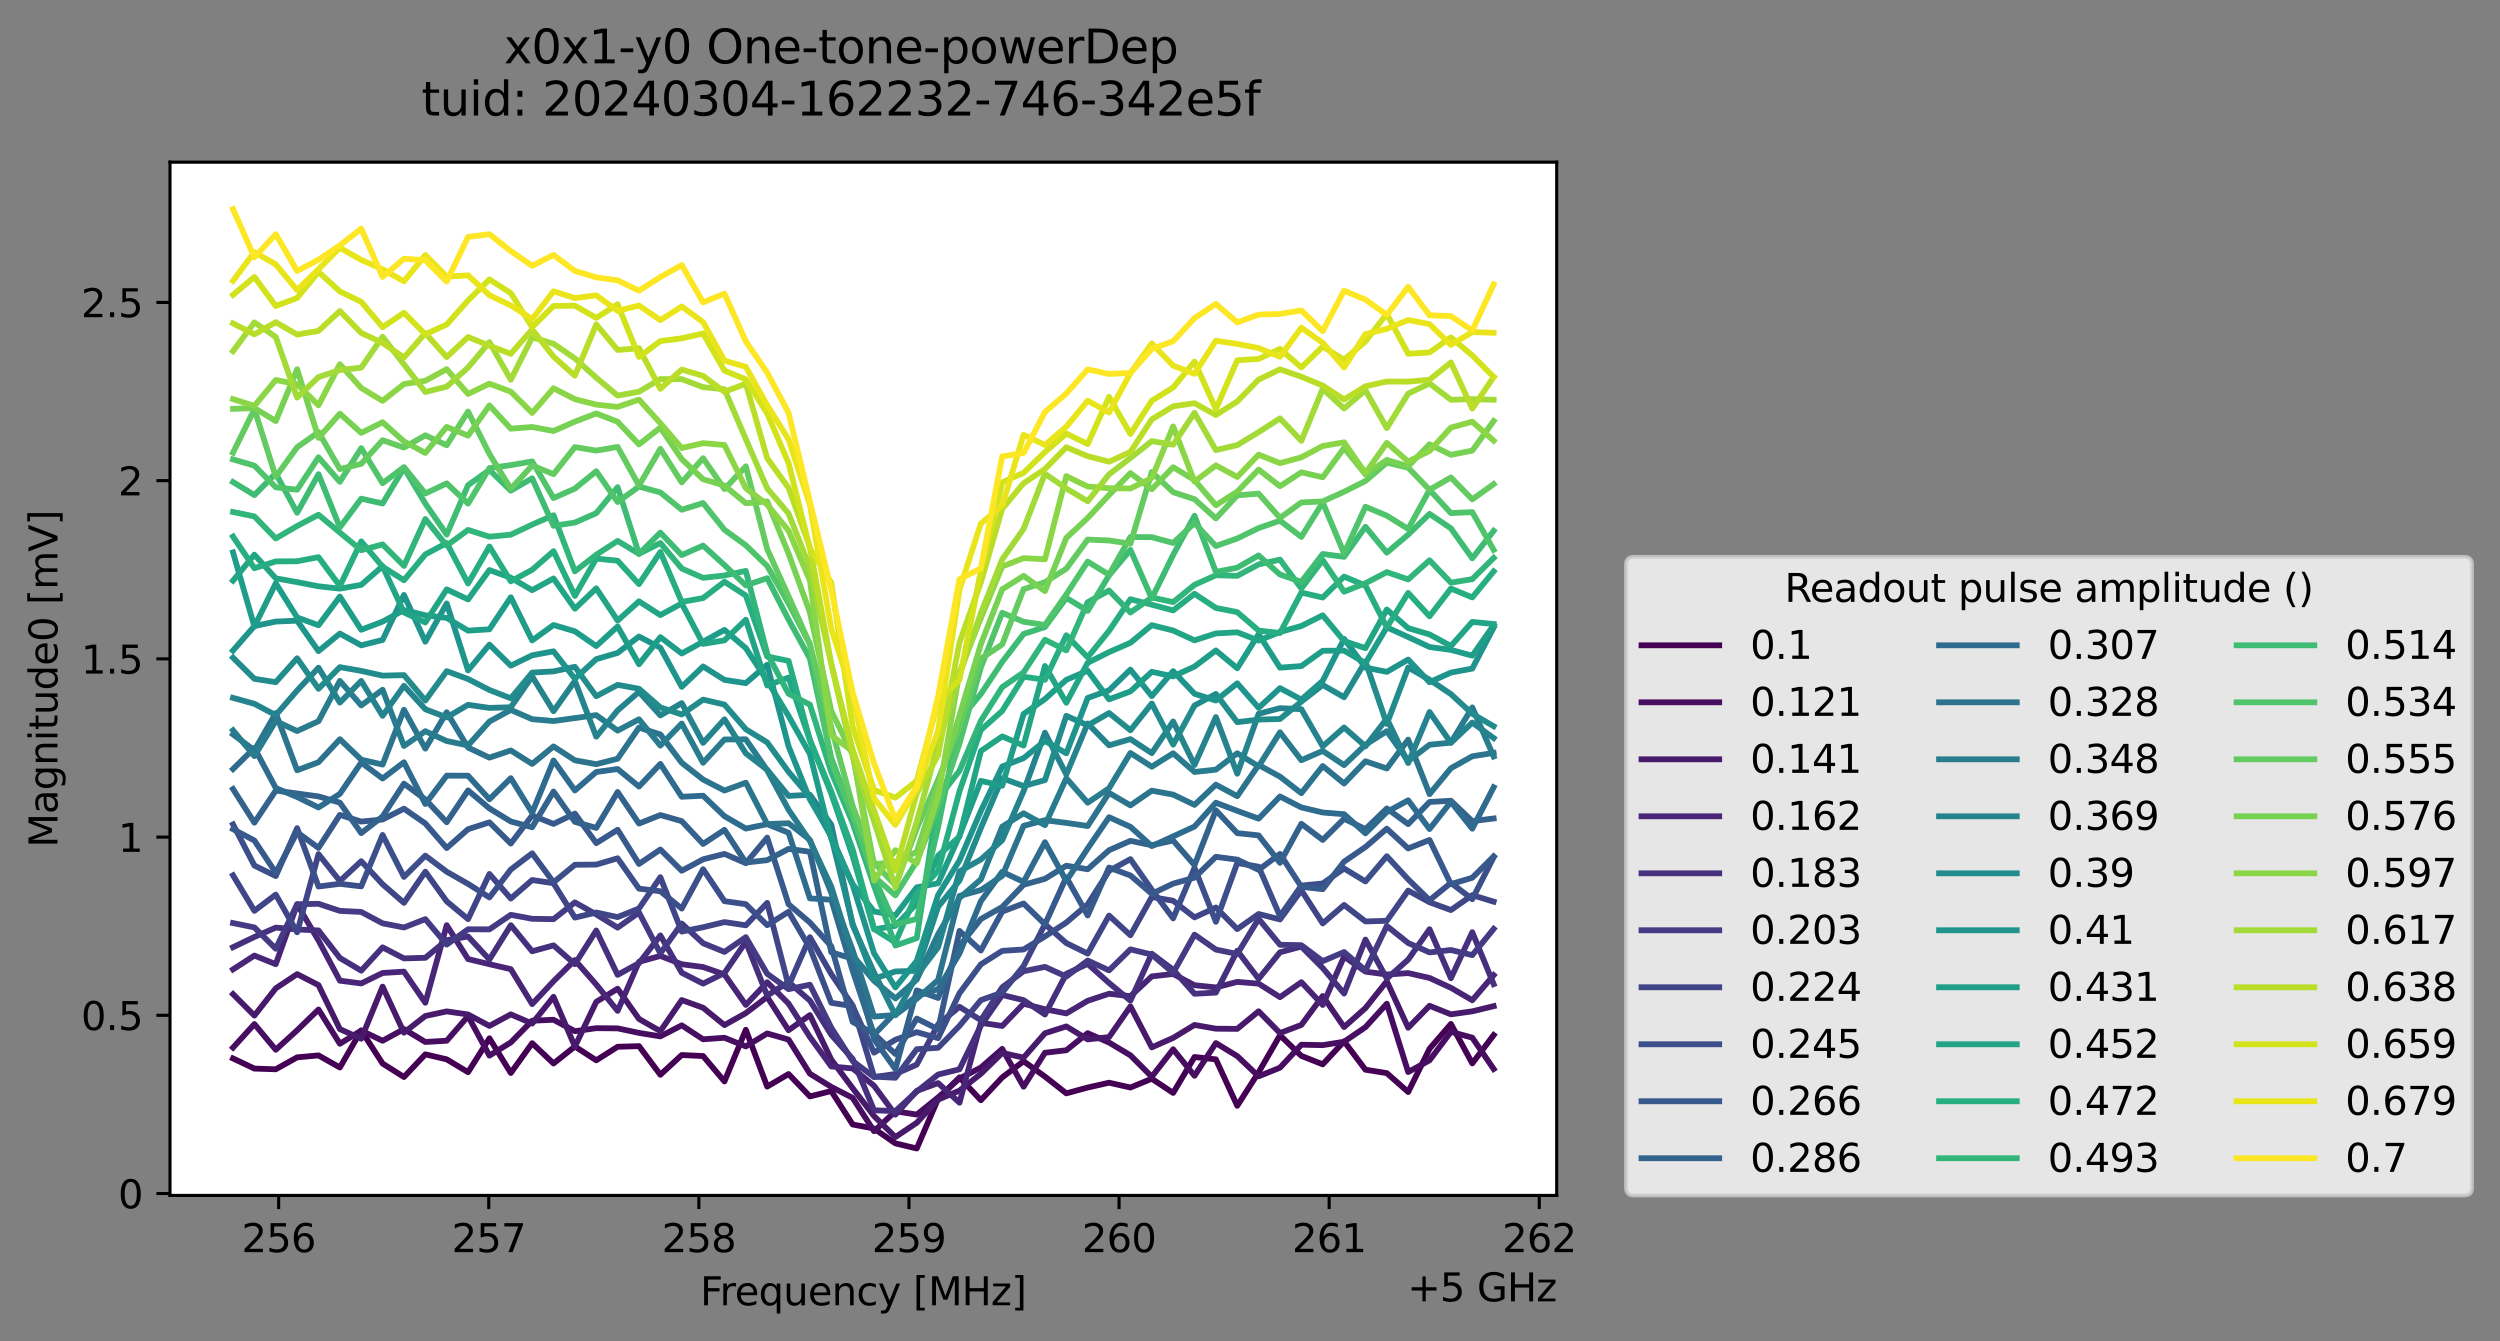 <?xml version="1.0" encoding="utf-8" standalone="no"?>
<!DOCTYPE svg PUBLIC "-//W3C//DTD SVG 1.1//EN"
  "http://www.w3.org/Graphics/SVG/1.1/DTD/svg11.dtd">
<svg xmlns:xlink="http://www.w3.org/1999/xlink" width="643.842pt" height="345.428pt" viewBox="0 0 643.842 345.428" xmlns="http://www.w3.org/2000/svg" version="1.1">
 <rect x="0" y="0" width="643.842" height="345.428" fill="#808080" stroke="none"/>
 <defs>
  <style type="text/css">*{stroke-linejoin: round; stroke-linecap: butt}</style>
 </defs>
 <g id="figure_1">
  <g id="patch_1">
   <path d="M 0 345.428 
L 643.842 345.428 
L 643.842 -0 
L 0 -0 
L 0 345.428 
z
" style="fill: none; opacity: 0"/>
  </g>
  <g id="axes_1">
   <g id="patch_2">
    <path d="M 43.781 307.872 
L 400.901 307.872 
L 400.901 41.76 
L 43.781 41.76 
z
" style="fill: #ffffff"/>
   </g>
   <g id="matplotlib.axis_1">
    <g id="xtick_1">
     <g id="line2d_1">
      <defs>
       <path id="mbea8d29c7b" d="M 0 0 
L 0 3.5 
" style="stroke: #000000; stroke-width: 0.8"/>
      </defs>
      <g>
       <use xlink:href="#mbea8d29c7b" x="71.764" y="307.872" style="stroke: #000000; stroke-width: 0.8"/>
      </g>
     </g>
     <g id="text_1">
      <!-- 256 -->
      <g transform="translate(62.221 322.47) scale(0.1 -0.1)">
       <defs>
        <path id="DejaVuSans-32" d="M 1228 531 
L 3431 531 
L 3431 0 
L 469 0 
L 469 531 
Q 828 903 1448 1529 
Q 2069 2156 2228 2338 
Q 2531 2678 2651 2914 
Q 2772 3150 2772 3378 
Q 2772 3750 2511 3984 
Q 2250 4219 1831 4219 
Q 1534 4219 1204 4116 
Q 875 4013 500 3803 
L 500 4441 
Q 881 4594 1212 4672 
Q 1544 4750 1819 4750 
Q 2544 4750 2975 4387 
Q 3406 4025 3406 3419 
Q 3406 3131 3298 2873 
Q 3191 2616 2906 2266 
Q 2828 2175 2409 1742 
Q 1991 1309 1228 531 
z
" transform="scale(0.016)"/>
        <path id="DejaVuSans-35" d="M 691 4666 
L 3169 4666 
L 3169 4134 
L 1269 4134 
L 1269 2991 
Q 1406 3038 1543 3061 
Q 1681 3084 1819 3084 
Q 2600 3084 3056 2656 
Q 3513 2228 3513 1497 
Q 3513 744 3044 326 
Q 2575 -91 1722 -91 
Q 1428 -91 1123 -41 
Q 819 9 494 109 
L 494 744 
Q 775 591 1075 516 
Q 1375 441 1709 441 
Q 2250 441 2565 725 
Q 2881 1009 2881 1497 
Q 2881 1984 2565 2268 
Q 2250 2553 1709 2553 
Q 1456 2553 1204 2497 
Q 953 2441 691 2322 
L 691 4666 
z
" transform="scale(0.016)"/>
        <path id="DejaVuSans-36" d="M 2113 2584 
Q 1688 2584 1439 2293 
Q 1191 2003 1191 1497 
Q 1191 994 1439 701 
Q 1688 409 2113 409 
Q 2538 409 2786 701 
Q 3034 994 3034 1497 
Q 3034 2003 2786 2293 
Q 2538 2584 2113 2584 
z
M 3366 4563 
L 3366 3988 
Q 3128 4100 2886 4159 
Q 2644 4219 2406 4219 
Q 1781 4219 1451 3797 
Q 1122 3375 1075 2522 
Q 1259 2794 1537 2939 
Q 1816 3084 2150 3084 
Q 2853 3084 3261 2657 
Q 3669 2231 3669 1497 
Q 3669 778 3244 343 
Q 2819 -91 2113 -91 
Q 1303 -91 875 529 
Q 447 1150 447 2328 
Q 447 3434 972 4092 
Q 1497 4750 2381 4750 
Q 2619 4750 2861 4703 
Q 3103 4656 3366 4563 
z
" transform="scale(0.016)"/>
       </defs>
       <use xlink:href="#DejaVuSans-32"/>
       <use xlink:href="#DejaVuSans-35" x="63.623"/>
       <use xlink:href="#DejaVuSans-36" x="127.246"/>
      </g>
     </g>
    </g>
    <g id="xtick_2">
     <g id="line2d_2">
      <g>
       <use xlink:href="#mbea8d29c7b" x="125.873" y="307.872" style="stroke: #000000; stroke-width: 0.8"/>
      </g>
     </g>
     <g id="text_2">
      <!-- 257 -->
      <g transform="translate(116.33 322.47) scale(0.1 -0.1)">
       <defs>
        <path id="DejaVuSans-37" d="M 525 4666 
L 3525 4666 
L 3525 4397 
L 1831 0 
L 1172 0 
L 2766 4134 
L 525 4134 
L 525 4666 
z
" transform="scale(0.016)"/>
       </defs>
       <use xlink:href="#DejaVuSans-32"/>
       <use xlink:href="#DejaVuSans-35" x="63.623"/>
       <use xlink:href="#DejaVuSans-37" x="127.246"/>
      </g>
     </g>
    </g>
    <g id="xtick_3">
     <g id="line2d_3">
      <g>
       <use xlink:href="#mbea8d29c7b" x="179.982" y="307.872" style="stroke: #000000; stroke-width: 0.8"/>
      </g>
     </g>
     <g id="text_3">
      <!-- 258 -->
      <g transform="translate(170.439 322.47) scale(0.1 -0.1)">
       <defs>
        <path id="DejaVuSans-38" d="M 2034 2216 
Q 1584 2216 1326 1975 
Q 1069 1734 1069 1313 
Q 1069 891 1326 650 
Q 1584 409 2034 409 
Q 2484 409 2743 651 
Q 3003 894 3003 1313 
Q 3003 1734 2745 1975 
Q 2488 2216 2034 2216 
z
M 1403 2484 
Q 997 2584 770 2862 
Q 544 3141 544 3541 
Q 544 4100 942 4425 
Q 1341 4750 2034 4750 
Q 2731 4750 3128 4425 
Q 3525 4100 3525 3541 
Q 3525 3141 3298 2862 
Q 3072 2584 2669 2484 
Q 3125 2378 3379 2068 
Q 3634 1759 3634 1313 
Q 3634 634 3220 271 
Q 2806 -91 2034 -91 
Q 1263 -91 848 271 
Q 434 634 434 1313 
Q 434 1759 690 2068 
Q 947 2378 1403 2484 
z
M 1172 3481 
Q 1172 3119 1398 2916 
Q 1625 2713 2034 2713 
Q 2441 2713 2670 2916 
Q 2900 3119 2900 3481 
Q 2900 3844 2670 4047 
Q 2441 4250 2034 4250 
Q 1625 4250 1398 4047 
Q 1172 3844 1172 3481 
z
" transform="scale(0.016)"/>
       </defs>
       <use xlink:href="#DejaVuSans-32"/>
       <use xlink:href="#DejaVuSans-35" x="63.623"/>
       <use xlink:href="#DejaVuSans-38" x="127.246"/>
      </g>
     </g>
    </g>
    <g id="xtick_4">
     <g id="line2d_4">
      <g>
       <use xlink:href="#mbea8d29c7b" x="234.092" y="307.872" style="stroke: #000000; stroke-width: 0.8"/>
      </g>
     </g>
     <g id="text_4">
      <!-- 259 -->
      <g transform="translate(224.548 322.47) scale(0.1 -0.1)">
       <defs>
        <path id="DejaVuSans-39" d="M 703 97 
L 703 672 
Q 941 559 1184 500 
Q 1428 441 1663 441 
Q 2288 441 2617 861 
Q 2947 1281 2994 2138 
Q 2813 1869 2534 1725 
Q 2256 1581 1919 1581 
Q 1219 1581 811 2004 
Q 403 2428 403 3163 
Q 403 3881 828 4315 
Q 1253 4750 1959 4750 
Q 2769 4750 3195 4129 
Q 3622 3509 3622 2328 
Q 3622 1225 3098 567 
Q 2575 -91 1691 -91 
Q 1453 -91 1209 -44 
Q 966 3 703 97 
z
M 1959 2075 
Q 2384 2075 2632 2365 
Q 2881 2656 2881 3163 
Q 2881 3666 2632 3958 
Q 2384 4250 1959 4250 
Q 1534 4250 1286 3958 
Q 1038 3666 1038 3163 
Q 1038 2656 1286 2365 
Q 1534 2075 1959 2075 
z
" transform="scale(0.016)"/>
       </defs>
       <use xlink:href="#DejaVuSans-32"/>
       <use xlink:href="#DejaVuSans-35" x="63.623"/>
       <use xlink:href="#DejaVuSans-39" x="127.246"/>
      </g>
     </g>
    </g>
    <g id="xtick_5">
     <g id="line2d_5">
      <g>
       <use xlink:href="#mbea8d29c7b" x="288.201" y="307.872" style="stroke: #000000; stroke-width: 0.8"/>
      </g>
     </g>
     <g id="text_5">
      <!-- 260 -->
      <g transform="translate(278.657 322.47) scale(0.1 -0.1)">
       <defs>
        <path id="DejaVuSans-30" d="M 2034 4250 
Q 1547 4250 1301 3770 
Q 1056 3291 1056 2328 
Q 1056 1369 1301 889 
Q 1547 409 2034 409 
Q 2525 409 2770 889 
Q 3016 1369 3016 2328 
Q 3016 3291 2770 3770 
Q 2525 4250 2034 4250 
z
M 2034 4750 
Q 2819 4750 3233 4129 
Q 3647 3509 3647 2328 
Q 3647 1150 3233 529 
Q 2819 -91 2034 -91 
Q 1250 -91 836 529 
Q 422 1150 422 2328 
Q 422 3509 836 4129 
Q 1250 4750 2034 4750 
z
" transform="scale(0.016)"/>
       </defs>
       <use xlink:href="#DejaVuSans-32"/>
       <use xlink:href="#DejaVuSans-36" x="63.623"/>
       <use xlink:href="#DejaVuSans-30" x="127.246"/>
      </g>
     </g>
    </g>
    <g id="xtick_6">
     <g id="line2d_6">
      <g>
       <use xlink:href="#mbea8d29c7b" x="342.31" y="307.872" style="stroke: #000000; stroke-width: 0.8"/>
      </g>
     </g>
     <g id="text_6">
      <!-- 261 -->
      <g transform="translate(332.766 322.47) scale(0.1 -0.1)">
       <defs>
        <path id="DejaVuSans-31" d="M 794 531 
L 1825 531 
L 1825 4091 
L 703 3866 
L 703 4441 
L 1819 4666 
L 2450 4666 
L 2450 531 
L 3481 531 
L 3481 0 
L 794 0 
L 794 531 
z
" transform="scale(0.016)"/>
       </defs>
       <use xlink:href="#DejaVuSans-32"/>
       <use xlink:href="#DejaVuSans-36" x="63.623"/>
       <use xlink:href="#DejaVuSans-31" x="127.246"/>
      </g>
     </g>
    </g>
    <g id="xtick_7">
     <g id="line2d_7">
      <g>
       <use xlink:href="#mbea8d29c7b" x="396.419" y="307.872" style="stroke: #000000; stroke-width: 0.8"/>
      </g>
     </g>
     <g id="text_7">
      <!-- 262 -->
      <g transform="translate(386.875 322.47) scale(0.1 -0.1)">
       <use xlink:href="#DejaVuSans-32"/>
       <use xlink:href="#DejaVuSans-36" x="63.623"/>
       <use xlink:href="#DejaVuSans-32" x="127.246"/>
      </g>
     </g>
    </g>
    <g id="text_8">
     <!-- Frequency [MHz] -->
     <g transform="translate(180.322 336.149) scale(0.1 -0.1)">
      <defs>
       <path id="DejaVuSans-46" d="M 628 4666 
L 3309 4666 
L 3309 4134 
L 1259 4134 
L 1259 2759 
L 3109 2759 
L 3109 2228 
L 1259 2228 
L 1259 0 
L 628 0 
L 628 4666 
z
" transform="scale(0.016)"/>
       <path id="DejaVuSans-72" d="M 2631 2963 
Q 2534 3019 2420 3045 
Q 2306 3072 2169 3072 
Q 1681 3072 1420 2755 
Q 1159 2438 1159 1844 
L 1159 0 
L 581 0 
L 581 3500 
L 1159 3500 
L 1159 2956 
Q 1341 3275 1631 3429 
Q 1922 3584 2338 3584 
Q 2397 3584 2469 3576 
Q 2541 3569 2628 3553 
L 2631 2963 
z
" transform="scale(0.016)"/>
       <path id="DejaVuSans-65" d="M 3597 1894 
L 3597 1613 
L 953 1613 
Q 991 1019 1311 708 
Q 1631 397 2203 397 
Q 2534 397 2845 478 
Q 3156 559 3463 722 
L 3463 178 
Q 3153 47 2828 -22 
Q 2503 -91 2169 -91 
Q 1331 -91 842 396 
Q 353 884 353 1716 
Q 353 2575 817 3079 
Q 1281 3584 2069 3584 
Q 2775 3584 3186 3129 
Q 3597 2675 3597 1894 
z
M 3022 2063 
Q 3016 2534 2758 2815 
Q 2500 3097 2075 3097 
Q 1594 3097 1305 2825 
Q 1016 2553 972 2059 
L 3022 2063 
z
" transform="scale(0.016)"/>
       <path id="DejaVuSans-71" d="M 947 1747 
Q 947 1113 1208 752 
Q 1469 391 1925 391 
Q 2381 391 2643 752 
Q 2906 1113 2906 1747 
Q 2906 2381 2643 2742 
Q 2381 3103 1925 3103 
Q 1469 3103 1208 2742 
Q 947 2381 947 1747 
z
M 2906 525 
Q 2725 213 2448 61 
Q 2172 -91 1784 -91 
Q 1150 -91 751 415 
Q 353 922 353 1747 
Q 353 2572 751 3078 
Q 1150 3584 1784 3584 
Q 2172 3584 2448 3432 
Q 2725 3281 2906 2969 
L 2906 3500 
L 3481 3500 
L 3481 -1331 
L 2906 -1331 
L 2906 525 
z
" transform="scale(0.016)"/>
       <path id="DejaVuSans-75" d="M 544 1381 
L 544 3500 
L 1119 3500 
L 1119 1403 
Q 1119 906 1312 657 
Q 1506 409 1894 409 
Q 2359 409 2629 706 
Q 2900 1003 2900 1516 
L 2900 3500 
L 3475 3500 
L 3475 0 
L 2900 0 
L 2900 538 
Q 2691 219 2414 64 
Q 2138 -91 1772 -91 
Q 1169 -91 856 284 
Q 544 659 544 1381 
z
M 1991 3584 
L 1991 3584 
z
" transform="scale(0.016)"/>
       <path id="DejaVuSans-6e" d="M 3513 2113 
L 3513 0 
L 2938 0 
L 2938 2094 
Q 2938 2591 2744 2837 
Q 2550 3084 2163 3084 
Q 1697 3084 1428 2787 
Q 1159 2491 1159 1978 
L 1159 0 
L 581 0 
L 581 3500 
L 1159 3500 
L 1159 2956 
Q 1366 3272 1645 3428 
Q 1925 3584 2291 3584 
Q 2894 3584 3203 3211 
Q 3513 2838 3513 2113 
z
" transform="scale(0.016)"/>
       <path id="DejaVuSans-63" d="M 3122 3366 
L 3122 2828 
Q 2878 2963 2633 3030 
Q 2388 3097 2138 3097 
Q 1578 3097 1268 2742 
Q 959 2388 959 1747 
Q 959 1106 1268 751 
Q 1578 397 2138 397 
Q 2388 397 2633 464 
Q 2878 531 3122 666 
L 3122 134 
Q 2881 22 2623 -34 
Q 2366 -91 2075 -91 
Q 1284 -91 818 406 
Q 353 903 353 1747 
Q 353 2603 823 3093 
Q 1294 3584 2113 3584 
Q 2378 3584 2631 3529 
Q 2884 3475 3122 3366 
z
" transform="scale(0.016)"/>
       <path id="DejaVuSans-79" d="M 2059 -325 
Q 1816 -950 1584 -1140 
Q 1353 -1331 966 -1331 
L 506 -1331 
L 506 -850 
L 844 -850 
Q 1081 -850 1212 -737 
Q 1344 -625 1503 -206 
L 1606 56 
L 191 3500 
L 800 3500 
L 1894 763 
L 2988 3500 
L 3597 3500 
L 2059 -325 
z
" transform="scale(0.016)"/>
       <path id="DejaVuSans-20" transform="scale(0.016)"/>
       <path id="DejaVuSans-5b" d="M 550 4863 
L 1875 4863 
L 1875 4416 
L 1125 4416 
L 1125 -397 
L 1875 -397 
L 1875 -844 
L 550 -844 
L 550 4863 
z
" transform="scale(0.016)"/>
       <path id="DejaVuSans-4d" d="M 628 4666 
L 1569 4666 
L 2759 1491 
L 3956 4666 
L 4897 4666 
L 4897 0 
L 4281 0 
L 4281 4097 
L 3078 897 
L 2444 897 
L 1241 4097 
L 1241 0 
L 628 0 
L 628 4666 
z
" transform="scale(0.016)"/>
       <path id="DejaVuSans-48" d="M 628 4666 
L 1259 4666 
L 1259 2753 
L 3553 2753 
L 3553 4666 
L 4184 4666 
L 4184 0 
L 3553 0 
L 3553 2222 
L 1259 2222 
L 1259 0 
L 628 0 
L 628 4666 
z
" transform="scale(0.016)"/>
       <path id="DejaVuSans-7a" d="M 353 3500 
L 3084 3500 
L 3084 2975 
L 922 459 
L 3084 459 
L 3084 0 
L 275 0 
L 275 525 
L 2438 3041 
L 353 3041 
L 353 3500 
z
" transform="scale(0.016)"/>
       <path id="DejaVuSans-5d" d="M 1947 4863 
L 1947 -844 
L 622 -844 
L 622 -397 
L 1369 -397 
L 1369 4416 
L 622 4416 
L 622 4863 
L 1947 4863 
z
" transform="scale(0.016)"/>
      </defs>
      <use xlink:href="#DejaVuSans-46"/>
      <use xlink:href="#DejaVuSans-72" x="50.27"/>
      <use xlink:href="#DejaVuSans-65" x="89.133"/>
      <use xlink:href="#DejaVuSans-71" x="150.656"/>
      <use xlink:href="#DejaVuSans-75" x="214.133"/>
      <use xlink:href="#DejaVuSans-65" x="277.512"/>
      <use xlink:href="#DejaVuSans-6e" x="339.035"/>
      <use xlink:href="#DejaVuSans-63" x="402.414"/>
      <use xlink:href="#DejaVuSans-79" x="457.395"/>
      <use xlink:href="#DejaVuSans-20" x="516.574"/>
      <use xlink:href="#DejaVuSans-5b" x="548.361"/>
      <use xlink:href="#DejaVuSans-4d" x="587.375"/>
      <use xlink:href="#DejaVuSans-48" x="673.654"/>
      <use xlink:href="#DejaVuSans-7a" x="748.85"/>
      <use xlink:href="#DejaVuSans-5d" x="801.34"/>
     </g>
    </g>
    <g id="text_9">
     <!-- +5 GHz -->
     <g transform="translate(362.464 335.149) scale(0.1 -0.1)">
      <defs>
       <path id="DejaVuSans-2b" d="M 2944 4013 
L 2944 2272 
L 4684 2272 
L 4684 1741 
L 2944 1741 
L 2944 0 
L 2419 0 
L 2419 1741 
L 678 1741 
L 678 2272 
L 2419 2272 
L 2419 4013 
L 2944 4013 
z
" transform="scale(0.016)"/>
       <path id="DejaVuSans-47" d="M 3809 666 
L 3809 1919 
L 2778 1919 
L 2778 2438 
L 4434 2438 
L 4434 434 
Q 4069 175 3628 42 
Q 3188 -91 2688 -91 
Q 1594 -91 976 548 
Q 359 1188 359 2328 
Q 359 3472 976 4111 
Q 1594 4750 2688 4750 
Q 3144 4750 3555 4637 
Q 3966 4525 4313 4306 
L 4313 3634 
Q 3963 3931 3569 4081 
Q 3175 4231 2741 4231 
Q 1884 4231 1454 3753 
Q 1025 3275 1025 2328 
Q 1025 1384 1454 906 
Q 1884 428 2741 428 
Q 3075 428 3337 486 
Q 3600 544 3809 666 
z
" transform="scale(0.016)"/>
      </defs>
      <use xlink:href="#DejaVuSans-2b"/>
      <use xlink:href="#DejaVuSans-35" x="83.789"/>
      <use xlink:href="#DejaVuSans-20" x="147.412"/>
      <use xlink:href="#DejaVuSans-47" x="179.199"/>
      <use xlink:href="#DejaVuSans-48" x="256.689"/>
      <use xlink:href="#DejaVuSans-7a" x="331.885"/>
     </g>
    </g>
   </g>
   <g id="matplotlib.axis_2">
    <g id="ytick_1">
     <g id="line2d_8">
      <defs>
       <path id="mdd2926c2f7" d="M 0 0 
L -3.5 0 
" style="stroke: #000000; stroke-width: 0.8"/>
      </defs>
      <g>
       <use xlink:href="#mdd2926c2f7" x="43.781" y="307.381" style="stroke: #000000; stroke-width: 0.8"/>
      </g>
     </g>
     <g id="text_10">
      <!-- 0 -->
      <g transform="translate(30.419 311.18) scale(0.1 -0.1)">
       <use xlink:href="#DejaVuSans-30"/>
      </g>
     </g>
    </g>
    <g id="ytick_2">
     <g id="line2d_9">
      <g>
       <use xlink:href="#mdd2926c2f7" x="43.781" y="261.481" style="stroke: #000000; stroke-width: 0.8"/>
      </g>
     </g>
     <g id="text_11">
      <!-- 0.5 -->
      <g transform="translate(20.878 265.281) scale(0.1 -0.1)">
       <defs>
        <path id="DejaVuSans-2e" d="M 684 794 
L 1344 794 
L 1344 0 
L 684 0 
L 684 794 
z
" transform="scale(0.016)"/>
       </defs>
       <use xlink:href="#DejaVuSans-30"/>
       <use xlink:href="#DejaVuSans-2e" x="63.623"/>
       <use xlink:href="#DejaVuSans-35" x="95.41"/>
      </g>
     </g>
    </g>
    <g id="ytick_3">
     <g id="line2d_10">
      <g>
       <use xlink:href="#mdd2926c2f7" x="43.781" y="215.582" style="stroke: #000000; stroke-width: 0.8"/>
      </g>
     </g>
     <g id="text_12">
      <!-- 1 -->
      <g transform="translate(30.419 219.381) scale(0.1 -0.1)">
       <use xlink:href="#DejaVuSans-31"/>
      </g>
     </g>
    </g>
    <g id="ytick_4">
     <g id="line2d_11">
      <g>
       <use xlink:href="#mdd2926c2f7" x="43.781" y="169.683" style="stroke: #000000; stroke-width: 0.8"/>
      </g>
     </g>
     <g id="text_13">
      <!-- 1.5 -->
      <g transform="translate(20.878 173.482) scale(0.1 -0.1)">
       <use xlink:href="#DejaVuSans-31"/>
       <use xlink:href="#DejaVuSans-2e" x="63.623"/>
       <use xlink:href="#DejaVuSans-35" x="95.41"/>
      </g>
     </g>
    </g>
    <g id="ytick_5">
     <g id="line2d_12">
      <g>
       <use xlink:href="#mdd2926c2f7" x="43.781" y="123.783" style="stroke: #000000; stroke-width: 0.8"/>
      </g>
     </g>
     <g id="text_14">
      <!-- 2 -->
      <g transform="translate(30.419 127.583) scale(0.1 -0.1)">
       <use xlink:href="#DejaVuSans-32"/>
      </g>
     </g>
    </g>
    <g id="ytick_6">
     <g id="line2d_13">
      <g>
       <use xlink:href="#mdd2926c2f7" x="43.781" y="77.884" style="stroke: #000000; stroke-width: 0.8"/>
      </g>
     </g>
     <g id="text_15">
      <!-- 2.5 -->
      <g transform="translate(20.878 81.683) scale(0.1 -0.1)">
       <use xlink:href="#DejaVuSans-32"/>
       <use xlink:href="#DejaVuSans-2e" x="63.623"/>
       <use xlink:href="#DejaVuSans-35" x="95.41"/>
      </g>
     </g>
    </g>
    <g id="text_16">
     <!-- Magnitude0 [mV] -->
     <g transform="translate(14.798 218.268) rotate(-90) scale(0.1 -0.1)">
      <defs>
       <path id="DejaVuSans-61" d="M 2194 1759 
Q 1497 1759 1228 1600 
Q 959 1441 959 1056 
Q 959 750 1161 570 
Q 1363 391 1709 391 
Q 2188 391 2477 730 
Q 2766 1069 2766 1631 
L 2766 1759 
L 2194 1759 
z
M 3341 1997 
L 3341 0 
L 2766 0 
L 2766 531 
Q 2569 213 2275 61 
Q 1981 -91 1556 -91 
Q 1019 -91 701 211 
Q 384 513 384 1019 
Q 384 1609 779 1909 
Q 1175 2209 1959 2209 
L 2766 2209 
L 2766 2266 
Q 2766 2663 2505 2880 
Q 2244 3097 1772 3097 
Q 1472 3097 1187 3025 
Q 903 2953 641 2809 
L 641 3341 
Q 956 3463 1253 3523 
Q 1550 3584 1831 3584 
Q 2591 3584 2966 3190 
Q 3341 2797 3341 1997 
z
" transform="scale(0.016)"/>
       <path id="DejaVuSans-67" d="M 2906 1791 
Q 2906 2416 2648 2759 
Q 2391 3103 1925 3103 
Q 1463 3103 1205 2759 
Q 947 2416 947 1791 
Q 947 1169 1205 825 
Q 1463 481 1925 481 
Q 2391 481 2648 825 
Q 2906 1169 2906 1791 
z
M 3481 434 
Q 3481 -459 3084 -895 
Q 2688 -1331 1869 -1331 
Q 1566 -1331 1297 -1286 
Q 1028 -1241 775 -1147 
L 775 -588 
Q 1028 -725 1275 -790 
Q 1522 -856 1778 -856 
Q 2344 -856 2625 -561 
Q 2906 -266 2906 331 
L 2906 616 
Q 2728 306 2450 153 
Q 2172 0 1784 0 
Q 1141 0 747 490 
Q 353 981 353 1791 
Q 353 2603 747 3093 
Q 1141 3584 1784 3584 
Q 2172 3584 2450 3431 
Q 2728 3278 2906 2969 
L 2906 3500 
L 3481 3500 
L 3481 434 
z
" transform="scale(0.016)"/>
       <path id="DejaVuSans-69" d="M 603 3500 
L 1178 3500 
L 1178 0 
L 603 0 
L 603 3500 
z
M 603 4863 
L 1178 4863 
L 1178 4134 
L 603 4134 
L 603 4863 
z
" transform="scale(0.016)"/>
       <path id="DejaVuSans-74" d="M 1172 4494 
L 1172 3500 
L 2356 3500 
L 2356 3053 
L 1172 3053 
L 1172 1153 
Q 1172 725 1289 603 
Q 1406 481 1766 481 
L 2356 481 
L 2356 0 
L 1766 0 
Q 1100 0 847 248 
Q 594 497 594 1153 
L 594 3053 
L 172 3053 
L 172 3500 
L 594 3500 
L 594 4494 
L 1172 4494 
z
" transform="scale(0.016)"/>
       <path id="DejaVuSans-64" d="M 2906 2969 
L 2906 4863 
L 3481 4863 
L 3481 0 
L 2906 0 
L 2906 525 
Q 2725 213 2448 61 
Q 2172 -91 1784 -91 
Q 1150 -91 751 415 
Q 353 922 353 1747 
Q 353 2572 751 3078 
Q 1150 3584 1784 3584 
Q 2172 3584 2448 3432 
Q 2725 3281 2906 2969 
z
M 947 1747 
Q 947 1113 1208 752 
Q 1469 391 1925 391 
Q 2381 391 2643 752 
Q 2906 1113 2906 1747 
Q 2906 2381 2643 2742 
Q 2381 3103 1925 3103 
Q 1469 3103 1208 2742 
Q 947 2381 947 1747 
z
" transform="scale(0.016)"/>
       <path id="DejaVuSans-6d" d="M 3328 2828 
Q 3544 3216 3844 3400 
Q 4144 3584 4550 3584 
Q 5097 3584 5394 3201 
Q 5691 2819 5691 2113 
L 5691 0 
L 5113 0 
L 5113 2094 
Q 5113 2597 4934 2840 
Q 4756 3084 4391 3084 
Q 3944 3084 3684 2787 
Q 3425 2491 3425 1978 
L 3425 0 
L 2847 0 
L 2847 2094 
Q 2847 2600 2669 2842 
Q 2491 3084 2119 3084 
Q 1678 3084 1418 2786 
Q 1159 2488 1159 1978 
L 1159 0 
L 581 0 
L 581 3500 
L 1159 3500 
L 1159 2956 
Q 1356 3278 1631 3431 
Q 1906 3584 2284 3584 
Q 2666 3584 2933 3390 
Q 3200 3197 3328 2828 
z
" transform="scale(0.016)"/>
       <path id="DejaVuSans-56" d="M 1831 0 
L 50 4666 
L 709 4666 
L 2188 738 
L 3669 4666 
L 4325 4666 
L 2547 0 
L 1831 0 
z
" transform="scale(0.016)"/>
      </defs>
      <use xlink:href="#DejaVuSans-4d"/>
      <use xlink:href="#DejaVuSans-61" x="86.279"/>
      <use xlink:href="#DejaVuSans-67" x="147.559"/>
      <use xlink:href="#DejaVuSans-6e" x="211.035"/>
      <use xlink:href="#DejaVuSans-69" x="274.414"/>
      <use xlink:href="#DejaVuSans-74" x="302.197"/>
      <use xlink:href="#DejaVuSans-75" x="341.406"/>
      <use xlink:href="#DejaVuSans-64" x="404.785"/>
      <use xlink:href="#DejaVuSans-65" x="468.262"/>
      <use xlink:href="#DejaVuSans-30" x="529.785"/>
      <use xlink:href="#DejaVuSans-20" x="593.408"/>
      <use xlink:href="#DejaVuSans-5b" x="625.195"/>
      <use xlink:href="#DejaVuSans-6d" x="664.209"/>
      <use xlink:href="#DejaVuSans-56" x="761.621"/>
      <use xlink:href="#DejaVuSans-5d" x="830.029"/>
     </g>
    </g>
   </g>
   <g id="line2d_14">
    <path d="M 60.014 272.592 
L 65.517 275.2 
L 71.019 275.377 
L 76.522 272.305 
L 82.024 271.805 
L 87.527 274.918 
L 93.03 265.389 
L 98.532 273.901 
L 104.035 277.372 
L 109.538 271.533 
L 115.04 272.821 
L 120.543 276.124 
L 126.045 267.403 
L 131.548 276.334 
L 137.051 268.662 
L 142.553 273.879 
L 148.056 269.509 
L 153.559 273.066 
L 159.061 269.586 
L 164.564 269.416 
L 170.066 276.794 
L 175.569 271.708 
L 181.072 271.969 
L 186.574 278.503 
L 192.077 265.206 
L 197.579 279.832 
L 203.082 276.608 
L 208.585 282.372 
L 214.087 280.985 
L 219.59 289.592 
L 225.093 290.652 
L 230.595 294.463 
L 236.098 295.776 
L 241.6 282.966 
L 247.103 277.467 
L 252.606 283.341 
L 258.108 277.477 
L 263.611 273.304 
L 269.114 277.254 
L 274.616 281.576 
L 280.119 280.083 
L 285.621 278.836 
L 291.124 280.078 
L 296.627 277.812 
L 302.129 281.463 
L 307.632 272.216 
L 313.134 272.823 
L 318.637 284.779 
L 324.14 276.159 
L 329.642 266.627 
L 335.145 271.93 
L 340.648 274.108 
L 346.15 268.186 
L 351.653 275.488 
L 357.155 276.368 
L 362.658 281.233 
L 368.161 270.086 
L 373.663 263.703 
L 379.166 273.861 
L 384.669 266.574 
" clip-path="url(#pfed1f182dc)" style="fill: none; stroke: #440154; stroke-width: 1.5; stroke-linecap: square"/>
   </g>
   <g id="line2d_15">
    <path d="M 60.014 269.793 
L 65.517 263.733 
L 71.019 270.349 
L 76.522 265.342 
L 82.024 259.987 
L 87.527 268.809 
L 93.03 265.401 
L 98.532 268.033 
L 104.035 265.031 
L 109.538 268.341 
L 115.04 268.028 
L 120.543 261.703 
L 126.045 271.857 
L 131.548 268.464 
L 137.051 262.874 
L 142.553 262.626 
L 148.056 265.566 
L 153.559 264.792 
L 159.061 264.842 
L 164.564 266.01 
L 170.066 266.907 
L 175.569 264.062 
L 181.072 267.657 
L 186.574 267.262 
L 192.077 269.493 
L 197.579 266.15 
L 203.082 267.731 
L 208.585 276.529 
L 214.087 279.919 
L 219.59 282.751 
L 225.093 291.322 
L 230.595 286.21 
L 236.098 287.045 
L 241.6 282.62 
L 247.103 277.751 
L 252.606 274.937 
L 258.108 270.135 
L 263.611 279.864 
L 269.114 271.125 
L 274.616 270.479 
L 280.119 266.082 
L 285.621 268.495 
L 291.124 271.787 
L 296.627 277.297 
L 302.129 270.228 
L 307.632 277.05 
L 313.134 268.635 
L 318.637 271.98 
L 324.14 277.194 
L 329.642 274.971 
L 335.145 269.053 
L 340.648 269.162 
L 346.15 268.284 
L 351.653 264.541 
L 357.155 258.494 
L 362.658 276.088 
L 368.161 273.061 
L 373.663 265.736 
L 379.166 267.238 
L 384.669 275.301 
" clip-path="url(#pfed1f182dc)" style="fill: none; stroke: #470d60; stroke-width: 1.5; stroke-linecap: square"/>
   </g>
   <g id="line2d_16">
    <path d="M 60.014 256.026 
L 65.517 261.554 
L 71.019 254.53 
L 76.522 250.875 
L 82.024 253.701 
L 87.527 265.026 
L 93.03 267.506 
L 98.532 254.093 
L 104.035 265.946 
L 109.538 261.66 
L 115.04 260.468 
L 120.543 261.263 
L 126.045 264.207 
L 131.548 261.237 
L 137.051 263.603 
L 142.553 256.718 
L 148.056 269.518 
L 153.559 258.012 
L 159.061 254.631 
L 164.564 262.42 
L 170.066 265.555 
L 175.569 257.555 
L 181.072 259.532 
L 186.574 263.998 
L 192.077 260.913 
L 197.579 256.746 
L 203.082 265.32 
L 208.585 261.425 
L 214.087 272.887 
L 219.59 280.252 
L 225.093 287.426 
L 230.595 292.831 
L 236.098 289.156 
L 241.6 283.187 
L 247.103 280.872 
L 252.606 276.55 
L 258.108 271.17 
L 263.611 272.376 
L 269.114 266.102 
L 274.616 264.341 
L 280.119 267.678 
L 285.621 267.096 
L 291.124 259.181 
L 296.627 269.732 
L 302.129 267.295 
L 307.632 263.964 
L 313.134 264.924 
L 318.637 264.972 
L 324.14 260.444 
L 329.642 266.054 
L 335.145 263.955 
L 340.648 256.511 
L 346.15 264.503 
L 351.653 259.619 
L 357.155 252.703 
L 362.658 264.673 
L 368.161 259.028 
L 373.663 261.231 
L 379.166 260.455 
L 384.669 259.126 
" clip-path="url(#pfed1f182dc)" style="fill: none; stroke: #481a6c; stroke-width: 1.5; stroke-linecap: square"/>
   </g>
   <g id="line2d_17">
    <path d="M 60.014 249.656 
L 65.517 246.096 
L 71.019 248.311 
L 76.522 232.891 
L 82.024 242.214 
L 87.527 252.556 
L 93.03 253.272 
L 98.532 250.579 
L 104.035 250.233 
L 109.538 258.248 
L 115.04 238.273 
L 120.543 246.994 
L 126.045 248.317 
L 131.548 249.589 
L 137.051 258.594 
L 142.553 252.706 
L 148.056 247.258 
L 153.559 253.554 
L 159.061 260.331 
L 164.564 247.7 
L 170.066 246.186 
L 175.569 248.327 
L 181.072 249.045 
L 186.574 250.962 
L 192.077 258.799 
L 197.579 252.965 
L 203.082 258.461 
L 208.585 267.064 
L 214.087 274.647 
L 219.59 275.163 
L 225.093 279.62 
L 230.595 287.071 
L 236.098 280.929 
L 241.6 278.934 
L 247.103 283.987 
L 252.606 263.404 
L 258.108 264.222 
L 263.611 258.498 
L 269.114 259.914 
L 274.616 260.985 
L 280.119 257.741 
L 285.621 255.922 
L 291.124 256.563 
L 296.627 251.456 
L 302.129 250.836 
L 307.632 253.727 
L 313.134 254.302 
L 318.637 252.874 
L 324.14 253.327 
L 329.642 256.804 
L 335.145 252.949 
L 340.648 258.815 
L 346.15 246.356 
L 351.653 250.221 
L 357.155 250.979 
L 362.658 250.605 
L 368.161 251.863 
L 373.663 254.394 
L 379.166 257.599 
L 384.669 251.145 
" clip-path="url(#pfed1f182dc)" style="fill: none; stroke: #482576; stroke-width: 1.5; stroke-linecap: square"/>
   </g>
   <g id="line2d_18">
    <path d="M 60.014 243.944 
L 65.517 241.302 
L 71.019 238.895 
L 76.522 239.369 
L 82.024 239.623 
L 87.527 246.705 
L 93.03 249.982 
L 98.532 243.981 
L 104.035 246.82 
L 109.538 246.67 
L 115.04 242.124 
L 120.543 241.177 
L 126.045 247.105 
L 131.548 238.269 
L 137.051 244.986 
L 142.553 243.47 
L 148.056 248.307 
L 153.559 239.641 
L 159.061 251.059 
L 164.564 248.042 
L 170.066 240.914 
L 175.569 250.513 
L 181.072 253.321 
L 186.574 250.589 
L 192.077 242.568 
L 197.579 256.405 
L 203.082 252.904 
L 208.585 257.691 
L 214.087 266.519 
L 219.59 272.718 
L 225.093 285.941 
L 230.595 286.147 
L 236.098 281.116 
L 241.6 276.73 
L 247.103 275.378 
L 252.606 264.132 
L 258.108 256.25 
L 263.611 257.577 
L 269.114 261.276 
L 274.616 250.795 
L 280.119 248.236 
L 285.621 253.149 
L 291.124 257.704 
L 296.627 245.623 
L 302.129 249.747 
L 307.632 255.933 
L 313.134 255.63 
L 318.637 244.85 
L 324.14 252.077 
L 329.642 245.252 
L 335.145 243.774 
L 340.648 249.299 
L 346.15 255.868 
L 351.653 241.985 
L 357.155 252.018 
L 362.658 247.135 
L 368.161 239.309 
L 373.663 251.93 
L 379.166 240.072 
L 384.669 253.446 
" clip-path="url(#pfed1f182dc)" style="fill: none; stroke: #46307e; stroke-width: 1.5; stroke-linecap: square"/>
   </g>
   <g id="line2d_19">
    <path d="M 60.014 237.723 
L 65.517 238.848 
L 71.019 244.331 
L 76.522 232.875 
L 82.024 232.759 
L 87.527 234.586 
L 93.03 234.858 
L 98.532 237.788 
L 104.035 238.862 
L 109.538 236.708 
L 115.04 243.275 
L 120.543 239.327 
L 126.045 239.34 
L 131.548 235.602 
L 137.051 236.623 
L 142.553 236.716 
L 148.056 232.4 
L 153.559 235.495 
L 159.061 238.9 
L 164.564 235.016 
L 170.066 245.534 
L 175.569 237.844 
L 181.072 242.919 
L 186.574 245.148 
L 192.077 241.356 
L 197.579 250.785 
L 203.082 254.742 
L 208.585 253.606 
L 214.087 264.677 
L 219.59 273.256 
L 225.093 277.375 
L 230.595 276.596 
L 236.098 274.172 
L 241.6 263.8 
L 247.103 259.288 
L 252.606 262.74 
L 258.108 254.276 
L 263.611 250.127 
L 269.114 249.006 
L 274.616 251.5 
L 280.119 247.376 
L 285.621 249.902 
L 291.124 244.503 
L 296.627 245.836 
L 302.129 250.542 
L 307.632 240.701 
L 313.134 244.546 
L 318.637 245.691 
L 324.14 236.637 
L 329.642 243.317 
L 335.145 243.42 
L 340.648 247.531 
L 346.15 245.19 
L 351.653 249.917 
L 357.155 238.468 
L 362.658 242.858 
L 368.161 245.278 
L 373.663 244.664 
L 379.166 245.98 
L 384.669 239.23 
" clip-path="url(#pfed1f182dc)" style="fill: none; stroke: #443b84; stroke-width: 1.5; stroke-linecap: square"/>
   </g>
   <g id="line2d_20">
    <path d="M 60.014 225.437 
L 65.517 234.572 
L 71.019 230.394 
L 76.522 240.097 
L 82.024 219.967 
L 87.527 226.902 
L 93.03 221.789 
L 98.532 227.731 
L 104.035 232.512 
L 109.538 224.492 
L 115.04 232.137 
L 120.543 236.706 
L 126.045 225.082 
L 131.548 231.41 
L 137.051 226.638 
L 142.553 227.464 
L 148.056 236.314 
L 153.559 235.005 
L 159.061 236.185 
L 164.564 233.962 
L 170.066 225.914 
L 175.569 239.917 
L 181.072 238.801 
L 186.574 237.47 
L 192.077 238.303 
L 197.579 232.522 
L 203.082 253.864 
L 208.585 241.362 
L 214.087 250.866 
L 219.59 258.955 
L 225.093 277.268 
L 230.595 277.564 
L 236.098 270.207 
L 241.6 269.842 
L 247.103 264.2 
L 252.606 257.569 
L 258.108 255.623 
L 263.611 248.782 
L 269.114 238.016 
L 274.616 242.886 
L 280.119 245.586 
L 285.621 235.796 
L 291.124 240.863 
L 296.627 231.016 
L 302.129 231.973 
L 307.632 236.257 
L 313.134 233.72 
L 318.637 239.27 
L 324.14 235.391 
L 329.642 236.788 
L 335.145 229.287 
L 340.648 237.81 
L 346.15 233.06 
L 351.653 237.303 
L 357.155 237.141 
L 362.658 229.361 
L 368.161 232.366 
L 373.663 234.372 
L 379.166 230.535 
L 384.669 232.206 
" clip-path="url(#pfed1f182dc)" style="fill: none; stroke: #404588; stroke-width: 1.5; stroke-linecap: square"/>
   </g>
   <g id="line2d_21">
    <path d="M 60.014 212.322 
L 65.517 222.912 
L 71.019 225.617 
L 76.522 213.285 
L 82.024 228.31 
L 87.527 227.617 
L 93.03 228.267 
L 98.532 215.034 
L 104.035 225.836 
L 109.538 220.36 
L 115.04 224.5 
L 120.543 227.628 
L 126.045 231.12 
L 131.548 223.938 
L 137.051 219.754 
L 142.553 227.233 
L 148.056 222.71 
L 153.559 222.662 
L 159.061 221.037 
L 164.564 228.862 
L 170.066 229.53 
L 175.569 233.989 
L 181.072 223.859 
L 186.574 232.085 
L 192.077 232.857 
L 197.579 238.266 
L 203.082 234.821 
L 208.585 244.158 
L 214.087 258.265 
L 219.59 259.112 
L 225.093 271.104 
L 230.595 267.772 
L 236.098 265.814 
L 241.6 267.362 
L 247.103 255.787 
L 252.606 248.352 
L 258.108 244.877 
L 263.611 244.528 
L 269.114 241.166 
L 274.616 237.584 
L 280.119 232.902 
L 285.621 224.283 
L 291.124 221.259 
L 296.627 229.128 
L 302.129 236.507 
L 307.632 223.492 
L 313.134 237.399 
L 318.637 222.246 
L 324.14 223.21 
L 329.642 235.942 
L 335.145 228.073 
L 340.648 227.526 
L 346.15 223.669 
L 351.653 227.002 
L 357.155 220.507 
L 362.658 226.464 
L 368.161 231.839 
L 373.663 227.373 
L 379.166 231.572 
L 384.669 220.772 
" clip-path="url(#pfed1f182dc)" style="fill: none; stroke: #3c4f8a; stroke-width: 1.5; stroke-linecap: square"/>
   </g>
   <g id="line2d_22">
    <path d="M 60.014 213.541 
L 65.517 216.462 
L 71.019 224.754 
L 76.522 214.329 
L 82.024 218.366 
L 87.527 209.862 
L 93.03 211.588 
L 98.532 211.047 
L 104.035 208.268 
L 109.538 212.069 
L 115.04 218.407 
L 120.543 213.552 
L 126.045 211.785 
L 131.548 217.245 
L 137.051 210.006 
L 142.553 212.188 
L 148.056 209.532 
L 153.559 217.132 
L 159.061 213.704 
L 164.564 222.497 
L 170.066 218.782 
L 175.569 224.251 
L 181.072 221.304 
L 186.574 219.907 
L 192.077 222.297 
L 197.579 215.719 
L 203.082 232.883 
L 208.585 237.586 
L 214.087 243.707 
L 219.59 263.174 
L 225.093 266.264 
L 230.595 271.443 
L 236.098 262.317 
L 241.6 265.059 
L 247.103 239.746 
L 252.606 244.786 
L 258.108 234.767 
L 263.611 232.685 
L 269.114 238.043 
L 274.616 225.939 
L 280.119 235.765 
L 285.621 223.426 
L 291.124 225.463 
L 296.627 230.186 
L 302.129 227.566 
L 307.632 226.024 
L 313.134 220.664 
L 318.637 221.381 
L 324.14 224.014 
L 329.642 219.919 
L 335.145 228.387 
L 340.648 228.999 
L 346.15 221.901 
L 351.653 218.139 
L 357.155 213.42 
L 362.658 218.508 
L 368.161 216.329 
L 373.663 227.693 
L 379.166 226.056 
L 384.669 220.561 
" clip-path="url(#pfed1f182dc)" style="fill: none; stroke: #38598c; stroke-width: 1.5; stroke-linecap: square"/>
   </g>
   <g id="line2d_23">
    <path d="M 60.014 203.219 
L 65.517 211.862 
L 71.019 203.601 
L 76.522 204.357 
L 82.024 205.106 
L 87.527 206.713 
L 93.03 214.555 
L 98.532 210.274 
L 104.035 201.821 
L 109.538 205.884 
L 115.04 211.751 
L 120.543 203.56 
L 126.045 208.197 
L 131.548 211.557 
L 137.051 213.043 
L 142.553 203.862 
L 148.056 211.656 
L 153.559 213.217 
L 159.061 203.973 
L 164.564 212.096 
L 170.066 209.903 
L 175.569 211.47 
L 181.072 217.345 
L 186.574 213.716 
L 192.077 222.135 
L 197.579 221.523 
L 203.082 218.626 
L 208.585 219.352 
L 214.087 245.254 
L 219.59 246.878 
L 225.093 267.638 
L 230.595 275.34 
L 236.098 255.06 
L 241.6 257.016 
L 247.103 243.645 
L 252.606 236.689 
L 258.108 233.579 
L 263.611 227.857 
L 269.114 226.329 
L 274.616 222.952 
L 280.119 223.87 
L 285.621 218.962 
L 291.124 216.548 
L 296.627 217.682 
L 302.129 216.465 
L 307.632 222.811 
L 313.134 208.683 
L 318.637 214.565 
L 324.14 215.141 
L 329.642 222.206 
L 335.145 212.162 
L 340.648 216.307 
L 346.15 210.858 
L 351.653 213.531 
L 357.155 208.208 
L 362.658 212.245 
L 368.161 206.543 
L 373.663 206.221 
L 379.166 211.478 
L 384.669 210.787 
" clip-path="url(#pfed1f182dc)" style="fill: none; stroke: #33628d; stroke-width: 1.5; stroke-linecap: square"/>
   </g>
   <g id="line2d_24">
    <path d="M 60.014 198.056 
L 65.517 192.632 
L 71.019 202.935 
L 76.522 205.263 
L 82.024 207.951 
L 87.527 204.446 
L 93.03 196.388 
L 98.532 200.492 
L 104.035 196.307 
L 109.538 207.06 
L 115.04 199.756 
L 120.543 199.779 
L 126.045 205.836 
L 131.548 200.408 
L 137.051 209.298 
L 142.553 195.851 
L 148.056 203.569 
L 153.559 198.812 
L 159.061 198.051 
L 164.564 202.562 
L 170.066 196.733 
L 175.569 205.196 
L 181.072 204.929 
L 186.574 210.198 
L 192.077 213.39 
L 197.579 212.255 
L 203.082 214.455 
L 208.585 231.373 
L 214.087 231.699 
L 219.59 250.019 
L 225.093 266.468 
L 230.595 260.754 
L 236.098 256.516 
L 241.6 254.767 
L 247.103 245.55 
L 252.606 232.086 
L 258.108 224.526 
L 263.611 227.12 
L 269.114 216.901 
L 274.616 226.895 
L 280.119 218.513 
L 285.621 210.46 
L 291.124 212.938 
L 296.627 217.905 
L 302.129 215.394 
L 307.632 212.867 
L 313.134 206.729 
L 318.637 208.822 
L 324.14 210.827 
L 329.642 205.123 
L 335.145 207.941 
L 340.648 209.246 
L 346.15 209.686 
L 351.653 214.618 
L 357.155 209.116 
L 362.658 206.11 
L 368.161 213.506 
L 373.663 206.508 
L 379.166 213.418 
L 384.669 202.752 
" clip-path="url(#pfed1f182dc)" style="fill: none; stroke: #2f6b8e; stroke-width: 1.5; stroke-linecap: square"/>
   </g>
   <g id="line2d_25">
    <path d="M 60.014 189.135 
L 65.517 193.24 
L 71.019 183.66 
L 76.522 198.365 
L 82.024 196.3 
L 87.527 190.377 
L 93.03 195.634 
L 98.532 196.906 
L 104.035 182.792 
L 109.538 192.793 
L 115.04 183.429 
L 120.543 192.528 
L 126.045 195.118 
L 131.548 193.269 
L 137.051 196.737 
L 142.553 192.233 
L 148.056 195.807 
L 153.559 196.807 
L 159.061 195.404 
L 164.564 187.382 
L 170.066 189.146 
L 175.569 196.446 
L 181.072 200.756 
L 186.574 203.595 
L 192.077 201.574 
L 197.579 212.221 
L 203.082 212.02 
L 208.585 216.292 
L 214.087 229.955 
L 219.59 244.71 
L 225.093 261.802 
L 230.595 261.395 
L 236.098 257.227 
L 241.6 252.382 
L 247.103 230.737 
L 252.606 229.23 
L 258.108 225.556 
L 263.611 212.68 
L 269.114 211.237 
L 274.616 211.926 
L 280.119 212.726 
L 285.621 204.202 
L 291.124 207.413 
L 296.627 203.621 
L 302.129 204.642 
L 307.632 207.285 
L 313.134 202.08 
L 318.637 205.039 
L 324.14 197.01 
L 329.642 200.016 
L 335.145 204.275 
L 340.648 197.278 
L 346.15 201.786 
L 351.653 196.059 
L 357.155 197.912 
L 362.658 190.477 
L 368.161 204.514 
L 373.663 197.85 
L 379.166 194.772 
L 384.669 193.899 
" clip-path="url(#pfed1f182dc)" style="fill: none; stroke: #2c738e; stroke-width: 1.5; stroke-linecap: square"/>
   </g>
   <g id="line2d_26">
    <path d="M 60.014 188.095 
L 65.517 194.728 
L 71.019 185.694 
L 76.522 188.267 
L 82.024 185.737 
L 87.527 175.357 
L 93.03 181.666 
L 98.532 177.637 
L 104.035 192.118 
L 109.538 188.31 
L 115.04 190.842 
L 120.543 191.98 
L 126.045 185.823 
L 131.548 182.829 
L 137.051 185.213 
L 142.553 185.695 
L 148.056 184.93 
L 153.559 184.169 
L 159.061 188.159 
L 164.564 185.244 
L 170.066 192.021 
L 175.569 186.347 
L 181.072 196.445 
L 186.574 190.446 
L 192.077 190.399 
L 197.579 198.367 
L 203.082 208.54 
L 208.585 216.601 
L 214.087 228.319 
L 219.59 246.063 
L 225.093 252.588 
L 230.595 257.139 
L 236.098 252.28 
L 241.6 240.561 
L 247.103 231.261 
L 252.606 226.474 
L 258.108 212.89 
L 263.611 209.448 
L 269.114 212.515 
L 274.616 200.42 
L 280.119 206.724 
L 285.621 203.001 
L 291.124 193.927 
L 296.627 197.454 
L 302.129 194.003 
L 307.632 198.806 
L 313.134 198.214 
L 318.637 193.999 
L 324.14 197.359 
L 329.642 188.599 
L 335.145 195.778 
L 340.648 193.386 
L 346.15 197.046 
L 351.653 191.805 
L 357.155 188.308 
L 362.658 195.998 
L 368.161 191.801 
L 373.663 191.253 
L 379.166 182.18 
L 384.669 194.826 
" clip-path="url(#pfed1f182dc)" style="fill: none; stroke: #297b8e; stroke-width: 1.5; stroke-linecap: square"/>
   </g>
   <g id="line2d_27">
    <path d="M 60.014 179.73 
L 65.517 181.258 
L 71.019 184.175 
L 76.522 177.826 
L 82.024 171.968 
L 87.527 180.938 
L 93.03 175.363 
L 98.532 184.35 
L 104.035 176.615 
L 109.538 182.657 
L 115.04 184.756 
L 120.543 181.518 
L 126.045 182.311 
L 131.548 182.146 
L 137.051 174.209 
L 142.553 183.151 
L 148.056 175.385 
L 153.559 189.726 
L 159.061 182.955 
L 164.564 178.184 
L 170.066 184.252 
L 175.569 181.084 
L 181.072 191.317 
L 186.574 185.248 
L 192.077 194.02 
L 197.579 198.244 
L 203.082 204.976 
L 208.585 204.684 
L 214.087 212.383 
L 219.59 238.289 
L 225.093 250.447 
L 230.595 261.473 
L 236.098 251.193 
L 241.6 243.959 
L 247.103 224.428 
L 252.606 221.358 
L 258.108 216.38 
L 263.611 203.747 
L 269.114 188.695 
L 274.616 199.463 
L 280.119 186.329 
L 285.621 191.951 
L 291.124 190.351 
L 296.627 193.962 
L 302.129 185.801 
L 307.632 197.005 
L 313.134 184.675 
L 318.637 199.263 
L 324.14 183.829 
L 329.642 182.379 
L 335.145 182.639 
L 340.648 192.22 
L 346.15 187.356 
L 351.653 192.198 
L 357.155 185.089 
L 362.658 196.506 
L 368.161 183.375 
L 373.663 191.31 
L 379.166 186.087 
L 384.669 190.077 
" clip-path="url(#pfed1f182dc)" style="fill: none; stroke: #25838e; stroke-width: 1.5; stroke-linecap: square"/>
   </g>
   <g id="line2d_28">
    <path d="M 60.014 169.382 
L 65.517 174.821 
L 71.019 175.677 
L 76.522 169.535 
L 82.024 177.386 
L 87.527 171.816 
L 93.03 172.776 
L 98.532 174.006 
L 104.035 173.865 
L 109.538 180.415 
L 115.04 172.85 
L 120.543 174.875 
L 126.045 177.692 
L 131.548 179.837 
L 137.051 173.217 
L 142.553 172.907 
L 148.056 171.725 
L 153.559 179.304 
L 159.061 176.378 
L 164.564 177.38 
L 170.066 182.175 
L 175.569 184.005 
L 181.072 180.179 
L 186.574 181.456 
L 192.077 187.808 
L 197.579 191.185 
L 203.082 198.763 
L 208.585 205.239 
L 214.087 215.569 
L 219.59 237.894 
L 225.093 252.078 
L 230.595 250.188 
L 236.098 250.011 
L 241.6 233.528 
L 247.103 226.776 
L 252.606 213.254 
L 258.108 200.431 
L 263.611 202.436 
L 269.114 200.905 
L 274.616 184.35 
L 280.119 186.82 
L 285.621 183.633 
L 291.124 188.068 
L 296.627 181.181 
L 302.129 191.772 
L 307.632 181.697 
L 313.134 178.713 
L 318.637 185.984 
L 324.14 185.318 
L 329.642 185.168 
L 335.145 180.695 
L 340.648 176.403 
L 346.15 179.561 
L 351.653 170.343 
L 357.155 186.433 
L 362.658 171.922 
L 368.161 175.049 
L 373.663 178.756 
L 379.166 183.824 
L 384.669 187.026 
" clip-path="url(#pfed1f182dc)" style="fill: none; stroke: #228c8d; stroke-width: 1.5; stroke-linecap: square"/>
   </g>
   <g id="line2d_29">
    <path d="M 60.014 167.534 
L 65.517 161.229 
L 71.019 160.078 
L 76.522 159.846 
L 82.024 167.691 
L 87.527 163.171 
L 93.03 166.2 
L 98.532 164.805 
L 104.035 153.226 
L 109.538 165.26 
L 115.04 155.418 
L 120.543 172.657 
L 126.045 166.012 
L 131.548 171.432 
L 137.051 168.766 
L 142.553 167.735 
L 148.056 174.807 
L 153.559 169.755 
L 159.061 168.151 
L 164.564 163.929 
L 170.066 166.814 
L 175.569 176.891 
L 181.072 171.64 
L 186.574 175.094 
L 192.077 175.933 
L 197.579 171.192 
L 203.082 192.204 
L 208.585 205.895 
L 214.087 215.282 
L 219.59 227.866 
L 225.093 245.504 
L 230.595 254.293 
L 236.098 247.463 
L 241.6 230.492 
L 247.103 221.615 
L 252.606 208.858 
L 258.108 197.401 
L 263.611 195.25 
L 269.114 190.815 
L 274.616 194.008 
L 280.119 179.757 
L 285.621 177.774 
L 291.124 172.449 
L 296.627 179.276 
L 302.129 172.85 
L 307.632 178.667 
L 313.134 180.41 
L 318.637 175.982 
L 324.14 182.294 
L 329.642 177.22 
L 335.145 180.168 
L 340.648 175.343 
L 346.15 164.534 
L 351.653 171.929 
L 357.155 173.026 
L 362.658 169.865 
L 368.161 175.698 
L 373.663 173.214 
L 379.166 172.188 
L 384.669 161.626 
" clip-path="url(#pfed1f182dc)" style="fill: none; stroke: #1f948c; stroke-width: 1.5; stroke-linecap: square"/>
   </g>
   <g id="line2d_30">
    <path d="M 60.014 142.255 
L 65.517 161.354 
L 71.019 150.224 
L 76.522 159.023 
L 82.024 161.024 
L 87.527 153.652 
L 93.03 162.182 
L 98.532 160.088 
L 104.035 157.116 
L 109.538 158.466 
L 115.04 159.132 
L 120.543 162.416 
L 126.045 162.063 
L 131.548 153.826 
L 137.051 164.932 
L 142.553 160.963 
L 148.056 162.582 
L 153.559 166.383 
L 159.061 161.341 
L 164.564 171.062 
L 170.066 164.086 
L 175.569 168.295 
L 181.072 165.267 
L 186.574 162.216 
L 192.077 166.916 
L 197.579 175.317 
L 203.082 184.388 
L 208.585 194.195 
L 214.087 216.05 
L 219.59 227.699 
L 225.093 234.736 
L 230.595 235.74 
L 236.098 228.519 
L 241.6 227.476 
L 247.103 215.195 
L 252.606 201.105 
L 258.108 202.36 
L 263.611 183.874 
L 269.114 180.032 
L 274.616 175.074 
L 280.119 172.735 
L 285.621 180.107 
L 291.124 178.062 
L 296.627 173.019 
L 302.129 174.195 
L 307.632 171.661 
L 313.134 167.514 
L 318.637 172.103 
L 324.14 163.315 
L 329.642 171.944 
L 335.145 171.543 
L 340.648 167.601 
L 346.15 167.553 
L 351.653 170.792 
L 357.155 161.559 
L 362.658 164.055 
L 368.161 166.625 
L 373.663 167.371 
L 379.166 168.857 
L 384.669 161.011 
" clip-path="url(#pfed1f182dc)" style="fill: none; stroke: #1e9d89; stroke-width: 1.5; stroke-linecap: square"/>
   </g>
   <g id="line2d_31">
    <path d="M 60.014 149.534 
L 65.517 142.851 
L 71.019 148.942 
L 76.522 149.92 
L 82.024 150.993 
L 87.527 151.598 
L 93.03 150.628 
L 98.532 145.817 
L 104.035 157.72 
L 109.538 160.308 
L 115.04 151.787 
L 120.543 154.37 
L 126.045 146.813 
L 131.548 148.79 
L 137.051 151.987 
L 142.553 148.98 
L 148.056 156.764 
L 153.559 151.515 
L 159.061 159.825 
L 164.564 154.868 
L 170.066 158.405 
L 175.569 155.415 
L 181.072 165.824 
L 186.574 164.912 
L 192.077 159.606 
L 197.579 176.538 
L 203.082 174.506 
L 208.585 190.671 
L 214.087 204.402 
L 219.59 220.456 
L 225.093 239.333 
L 230.595 238.441 
L 236.098 232.684 
L 241.6 220.346 
L 247.103 215.47 
L 252.606 193.421 
L 258.108 189.658 
L 263.611 192.009 
L 269.114 171.521 
L 274.616 180.984 
L 280.119 170.693 
L 285.621 167.939 
L 291.124 165.538 
L 296.627 160.997 
L 302.129 162.387 
L 307.632 164.91 
L 313.134 163.135 
L 318.637 162.835 
L 324.14 164.976 
L 329.642 162.764 
L 335.145 161.213 
L 340.648 158.469 
L 346.15 165.092 
L 351.653 166.925 
L 357.155 156.968 
L 362.658 161.769 
L 368.161 163.387 
L 373.663 166.369 
L 379.166 160.162 
L 384.669 160.709 
" clip-path="url(#pfed1f182dc)" style="fill: none; stroke: #21a585; stroke-width: 1.5; stroke-linecap: square"/>
   </g>
   <g id="line2d_32">
    <path d="M 60.014 138.193 
L 65.517 146.334 
L 71.019 144.582 
L 76.522 144.548 
L 82.024 143.485 
L 87.527 150.918 
L 93.03 139.424 
L 98.532 145.939 
L 104.035 149.432 
L 109.538 142.777 
L 115.04 139.852 
L 120.543 150.259 
L 126.045 140.749 
L 131.548 149.712 
L 137.051 146.746 
L 142.553 141.946 
L 148.056 153.457 
L 153.559 143.861 
L 159.061 144.409 
L 164.564 150.426 
L 170.066 142.162 
L 175.569 155.025 
L 181.072 154.031 
L 186.574 149.815 
L 192.077 153.373 
L 197.579 169.075 
L 203.082 170.204 
L 208.585 190.597 
L 214.087 203.86 
L 219.59 218.754 
L 225.093 239.248 
L 230.595 242.72 
L 236.098 230.077 
L 241.6 224.258 
L 247.103 203.8 
L 252.606 187.997 
L 258.108 183.081 
L 263.611 174.283 
L 269.114 175.067 
L 274.616 163.606 
L 280.119 169.285 
L 285.621 162.462 
L 291.124 154.325 
L 296.627 155.732 
L 302.129 157.205 
L 307.632 152.92 
L 313.134 156.567 
L 318.637 157.642 
L 324.14 162.391 
L 329.642 163.03 
L 335.145 152.616 
L 340.648 153.883 
L 346.15 148.495 
L 351.653 150.795 
L 357.155 161.574 
L 362.658 152.697 
L 368.161 158.719 
L 373.663 151.568 
L 379.166 153.857 
L 384.669 147.154 
" clip-path="url(#pfed1f182dc)" style="fill: none; stroke: #26ad81; stroke-width: 1.5; stroke-linecap: square"/>
   </g>
   <g id="line2d_33">
    <path d="M 60.014 131.859 
L 65.517 132.994 
L 71.019 138.676 
L 76.522 135.458 
L 82.024 132.567 
L 87.527 137.156 
L 93.03 141.694 
L 98.532 140.206 
L 104.035 145.732 
L 109.538 133.668 
L 115.04 140.524 
L 120.543 136.473 
L 126.045 138.217 
L 131.548 137.7 
L 137.051 135.101 
L 142.553 132.698 
L 148.056 147.14 
L 153.559 142.868 
L 159.061 139.312 
L 164.564 142.632 
L 170.066 139.844 
L 175.569 146.417 
L 181.072 148.814 
L 186.574 148.209 
L 192.077 147.025 
L 197.579 168.326 
L 203.082 178.667 
L 208.585 181.474 
L 214.087 198.86 
L 219.59 211.939 
L 225.093 228.095 
L 230.595 243.513 
L 236.098 241.597 
L 241.6 205.615 
L 247.103 198.493 
L 252.606 185.634 
L 258.108 176.965 
L 263.611 173.154 
L 269.114 164.756 
L 274.616 167.498 
L 280.119 155.088 
L 285.621 152.083 
L 291.124 157.738 
L 296.627 153.872 
L 302.129 155.063 
L 307.632 150.616 
L 313.134 148.144 
L 318.637 148.307 
L 324.14 145.359 
L 329.642 144.121 
L 335.145 151.562 
L 340.648 144.25 
L 346.15 152.383 
L 351.653 150.201 
L 357.155 147.347 
L 362.658 149.218 
L 368.161 144.293 
L 373.663 150.059 
L 379.166 149.151 
L 384.669 143.686 
" clip-path="url(#pfed1f182dc)" style="fill: none; stroke: #31b57b; stroke-width: 1.5; stroke-linecap: square"/>
   </g>
   <g id="line2d_34">
    <path d="M 60.014 124.143 
L 65.517 127.498 
L 71.019 121.906 
L 76.522 132.057 
L 82.024 122.13 
L 87.527 135.82 
L 93.03 128.429 
L 98.532 129.67 
L 104.035 120.506 
L 109.538 129.683 
L 115.04 137.668 
L 120.543 124.945 
L 126.045 121.034 
L 131.548 126.358 
L 137.051 123.184 
L 142.553 135.416 
L 148.056 134.572 
L 153.559 132.161 
L 159.061 125.472 
L 164.564 142.644 
L 170.066 137.174 
L 175.569 142.948 
L 181.072 140.51 
L 186.574 145.526 
L 192.077 150.762 
L 197.579 148.915 
L 203.082 159.571 
L 208.585 169.616 
L 214.087 195.243 
L 219.59 209.763 
L 225.093 226.063 
L 230.595 238.067 
L 236.098 236.668 
L 241.6 213.014 
L 247.103 185.366 
L 252.606 178.733 
L 258.108 170.464 
L 263.611 163.274 
L 269.114 161.479 
L 274.616 153.986 
L 280.119 157.318 
L 285.621 148.172 
L 291.124 141.61 
L 296.627 154.11 
L 302.129 142.909 
L 307.632 132.838 
L 313.134 147.294 
L 318.637 146.189 
L 324.14 143.048 
L 329.642 147.963 
L 335.145 149.845 
L 340.648 142.674 
L 346.15 143.396 
L 351.653 135.666 
L 357.155 142.334 
L 362.658 137.677 
L 368.161 132.342 
L 373.663 136.073 
L 379.166 143.781 
L 384.669 136.718 
" clip-path="url(#pfed1f182dc)" style="fill: none; stroke: #3fbc73; stroke-width: 1.5; stroke-linecap: square"/>
   </g>
   <g id="line2d_35">
    <path d="M 60.014 118.316 
L 65.517 119.92 
L 71.019 125.49 
L 76.522 126.123 
L 82.024 117.774 
L 87.527 124.088 
L 93.03 115.415 
L 98.532 124.439 
L 104.035 120.293 
L 109.538 127.101 
L 115.04 124.489 
L 120.543 129.69 
L 126.045 120.559 
L 131.548 119.791 
L 137.051 118.832 
L 142.553 128.271 
L 148.056 125.829 
L 153.559 121.358 
L 159.061 129.287 
L 164.564 125.3 
L 170.066 126.818 
L 175.569 131.279 
L 181.072 129.554 
L 186.574 136.446 
L 192.077 140.434 
L 197.579 145.762 
L 203.082 155.399 
L 208.585 165.938 
L 214.087 196.217 
L 219.59 209.963 
L 225.093 225.753 
L 230.595 230.596 
L 236.098 221.851 
L 241.6 207.715 
L 247.103 191.53 
L 252.606 171.881 
L 258.108 157.823 
L 263.611 160.127 
L 269.114 160.955 
L 274.616 153.065 
L 280.119 144.64 
L 285.621 148.003 
L 291.124 138.3 
L 296.627 138.34 
L 302.129 139.833 
L 307.632 134.692 
L 313.134 140.624 
L 318.637 138.678 
L 324.14 135.999 
L 329.642 134.087 
L 335.145 138.269 
L 340.648 129.402 
L 346.15 142.522 
L 351.653 130.507 
L 357.155 132.802 
L 362.658 136.226 
L 368.161 126.173 
L 373.663 132.14 
L 379.166 131.894 
L 384.669 141.61 
" clip-path="url(#pfed1f182dc)" style="fill: none; stroke: #50c46a; stroke-width: 1.5; stroke-linecap: square"/>
   </g>
   <g id="line2d_36">
    <path d="M 60.014 116.575 
L 65.517 105.366 
L 71.019 122.768 
L 76.522 115.182 
L 82.024 111.271 
L 87.527 120.801 
L 93.03 119.452 
L 98.532 113.38 
L 104.035 115.264 
L 109.538 112.111 
L 115.04 114.662 
L 120.543 105.986 
L 126.045 116.917 
L 131.548 125.877 
L 137.051 119.896 
L 142.553 122.115 
L 148.056 115.144 
L 153.559 116.05 
L 159.061 115.091 
L 164.564 125.058 
L 170.066 115.575 
L 175.569 124.235 
L 181.072 118.001 
L 186.574 125.941 
L 192.077 120.093 
L 197.579 141.4 
L 203.082 153.583 
L 208.585 165.926 
L 214.087 187.344 
L 219.59 207.548 
L 225.093 222.162 
L 230.595 227.997 
L 236.098 213.364 
L 241.6 200.808 
L 247.103 187.238 
L 252.606 169.638 
L 258.108 165.966 
L 263.611 151.73 
L 269.114 149.936 
L 274.616 146.461 
L 280.119 138.962 
L 285.621 139.194 
L 291.124 140.017 
L 296.627 121.566 
L 302.129 126.753 
L 307.632 128.559 
L 313.134 133.515 
L 318.637 127.584 
L 324.14 127.126 
L 329.642 133.377 
L 335.145 129.401 
L 340.648 129.136 
L 346.15 126.647 
L 351.653 123.874 
L 357.155 119.157 
L 362.658 120.446 
L 368.161 126.135 
L 373.663 122.966 
L 379.166 128.608 
L 384.669 124.678 
" clip-path="url(#pfed1f182dc)" style="fill: none; stroke: #63cb5f; stroke-width: 1.5; stroke-linecap: square"/>
   </g>
   <g id="line2d_37">
    <path d="M 60.014 105.301 
L 65.517 105.092 
L 71.019 108.431 
L 76.522 95.098 
L 82.024 112.769 
L 87.527 106.544 
L 93.03 111.487 
L 98.532 108.742 
L 104.035 113.673 
L 109.538 116.644 
L 115.04 109.944 
L 120.543 112.195 
L 126.045 104.411 
L 131.548 110.397 
L 137.051 109.966 
L 142.553 110.994 
L 148.056 108.587 
L 153.559 106.48 
L 159.061 108.622 
L 164.564 114.448 
L 170.066 110.131 
L 175.569 118.233 
L 181.072 123.423 
L 186.574 125.053 
L 192.077 129.603 
L 197.579 129.14 
L 203.082 142.565 
L 208.585 157.752 
L 214.087 183.104 
L 219.59 194.359 
L 225.093 222.565 
L 230.595 221.987 
L 236.098 219.375 
L 241.6 202.392 
L 247.103 184.243 
L 252.606 165.918 
L 258.108 151.77 
L 263.611 148.314 
L 269.114 152.239 
L 274.616 138.533 
L 280.119 133.402 
L 285.621 127.484 
L 291.124 121.848 
L 296.627 125.996 
L 302.129 120.323 
L 307.632 123.632 
L 313.134 130.131 
L 318.637 126.61 
L 324.14 120.938 
L 329.642 125.222 
L 335.145 121.643 
L 340.648 122.914 
L 346.15 115.351 
L 351.653 122.166 
L 357.155 118.453 
L 362.658 120.082 
L 368.161 114.428 
L 373.663 117.133 
L 379.166 116.055 
L 384.669 108.437 
" clip-path="url(#pfed1f182dc)" style="fill: none; stroke: #77d153; stroke-width: 1.5; stroke-linecap: square"/>
   </g>
   <g id="line2d_38">
    <path d="M 60.014 102.791 
L 65.517 104.532 
L 71.019 97.865 
L 76.522 98.936 
L 82.024 104.378 
L 87.527 93.801 
L 93.03 99.932 
L 98.532 103.232 
L 104.035 98.906 
L 109.538 98.055 
L 115.04 95.075 
L 120.543 101.461 
L 126.045 98.812 
L 131.548 100.868 
L 137.051 106.35 
L 142.553 99.994 
L 148.056 102.803 
L 153.559 104.203 
L 159.061 104.798 
L 164.564 102.92 
L 170.066 108.996 
L 175.569 115.377 
L 181.072 114.127 
L 186.574 114.602 
L 192.077 125.726 
L 197.579 129.949 
L 203.082 136.675 
L 208.585 149.545 
L 214.087 189.36 
L 219.59 193.513 
L 225.093 226.782 
L 230.595 218.955 
L 236.098 222.34 
L 241.6 205.206 
L 247.103 173.129 
L 252.606 159.189 
L 258.108 145.892 
L 263.611 143.734 
L 269.114 144.032 
L 274.616 122.628 
L 280.119 125.295 
L 285.621 125.735 
L 291.124 125.801 
L 296.627 123.115 
L 302.129 109.826 
L 307.632 124.035 
L 313.134 119.853 
L 318.637 122.828 
L 324.14 117.091 
L 329.642 119.277 
L 335.145 117.784 
L 340.648 114.858 
L 346.15 113.913 
L 351.653 121.831 
L 357.155 114.061 
L 362.658 118.85 
L 368.161 116.141 
L 373.663 110.116 
L 379.166 108.603 
L 384.669 113.486 
" clip-path="url(#pfed1f182dc)" style="fill: none; stroke: #8bd646; stroke-width: 1.5; stroke-linecap: square"/>
   </g>
   <g id="line2d_39">
    <path d="M 60.014 90.434 
L 65.517 83.028 
L 71.019 86.782 
L 76.522 102.397 
L 82.024 97.109 
L 87.527 95.292 
L 93.03 94.684 
L 98.532 86.732 
L 104.035 93.855 
L 109.538 100.954 
L 115.04 99.575 
L 120.543 94.645 
L 126.045 88.12 
L 131.548 97.805 
L 137.051 86.882 
L 142.553 88.532 
L 148.056 92.309 
L 153.559 97.267 
L 159.061 101.876 
L 164.564 100.885 
L 170.066 97.63 
L 175.569 97.629 
L 181.072 99.711 
L 186.574 100.254 
L 192.077 113.088 
L 197.579 125.774 
L 203.082 132.25 
L 208.585 146.163 
L 214.087 170.983 
L 219.59 194.726 
L 225.093 211.556 
L 230.595 228.52 
L 236.098 211.63 
L 241.6 191.694 
L 247.103 173.832 
L 252.606 157.911 
L 258.108 144.078 
L 263.611 136.205 
L 269.114 122 
L 274.616 125.811 
L 280.119 129.093 
L 285.621 122.165 
L 291.124 117.954 
L 296.627 113.609 
L 302.129 114.525 
L 307.632 106.324 
L 313.134 115.919 
L 318.637 114.639 
L 324.14 111.29 
L 329.642 107.745 
L 335.145 113.526 
L 340.648 100.131 
L 346.15 105.202 
L 351.653 100.496 
L 357.155 110.249 
L 362.658 101.376 
L 368.161 98.753 
L 373.663 102.96 
L 379.166 102.792 
L 384.669 102.949 
" clip-path="url(#pfed1f182dc)" style="fill: none; stroke: #a2da37; stroke-width: 1.5; stroke-linecap: square"/>
   </g>
   <g id="line2d_40">
    <path d="M 60.014 83.278 
L 65.517 86.107 
L 71.019 82.985 
L 76.522 86.158 
L 82.024 85.217 
L 87.527 80.104 
L 93.03 85.745 
L 98.532 88.32 
L 104.035 92.069 
L 109.538 85.804 
L 115.04 91.965 
L 120.543 86.795 
L 126.045 89.033 
L 131.548 91.123 
L 137.051 84.842 
L 142.553 91.842 
L 148.056 96.752 
L 153.559 83.55 
L 159.061 90.127 
L 164.564 89.682 
L 170.066 100.128 
L 175.569 95.186 
L 181.072 96.796 
L 186.574 100.905 
L 192.077 98.814 
L 197.579 118.012 
L 203.082 125.646 
L 208.585 140.935 
L 214.087 171.039 
L 219.59 193.063 
L 225.093 208.701 
L 230.595 224.2 
L 236.098 204.332 
L 241.6 194.492 
L 247.103 165.478 
L 252.606 149.98 
L 258.108 131.036 
L 263.611 124.461 
L 269.114 120.793 
L 274.616 115.181 
L 280.119 117.49 
L 285.621 118.907 
L 291.124 116.394 
L 296.627 108.002 
L 302.129 104.645 
L 307.632 103.837 
L 313.134 106.885 
L 318.637 103.39 
L 324.14 97.765 
L 329.642 95.122 
L 335.145 97.023 
L 340.648 99.295 
L 346.15 102.881 
L 351.653 99.492 
L 357.155 98.26 
L 362.658 98.285 
L 368.161 97.798 
L 373.663 93.342 
L 379.166 105.223 
L 384.669 97.114 
" clip-path="url(#pfed1f182dc)" style="fill: none; stroke: #bade28; stroke-width: 1.5; stroke-linecap: square"/>
   </g>
   <g id="line2d_41">
    <path d="M 60.014 75.94 
L 65.517 71.327 
L 71.019 78.804 
L 76.522 76.734 
L 82.024 70.011 
L 87.527 75.059 
L 93.03 77.731 
L 98.532 84.263 
L 104.035 80.546 
L 109.538 86.104 
L 115.04 83.573 
L 120.543 77.377 
L 126.045 71.959 
L 131.548 75.472 
L 137.051 84.253 
L 142.553 78.817 
L 148.056 78.715 
L 153.559 81.872 
L 159.061 78.358 
L 164.564 91.906 
L 170.066 87.837 
L 175.569 87.135 
L 181.072 85.888 
L 186.574 95.449 
L 192.077 97.692 
L 197.579 106.488 
L 203.082 119.252 
L 208.585 141.275 
L 214.087 150.094 
L 219.59 187.146 
L 225.093 203.443 
L 230.595 205.428 
L 236.098 201.102 
L 241.6 180.662 
L 247.103 175.074 
L 252.606 147.065 
L 258.108 124.203 
L 263.611 121.775 
L 269.114 116.425 
L 274.616 111.667 
L 280.119 114.357 
L 285.621 102.207 
L 291.124 111.762 
L 296.627 103.198 
L 302.129 99.798 
L 307.632 93.123 
L 313.134 105.342 
L 318.637 92.79 
L 324.14 92.439 
L 329.642 89.842 
L 335.145 94.62 
L 340.648 89.254 
L 346.15 92.646 
L 351.653 87.923 
L 357.155 80.821 
L 362.658 91.125 
L 368.161 90.753 
L 373.663 86.886 
L 379.166 91.525 
L 384.669 97.08 
" clip-path="url(#pfed1f182dc)" style="fill: none; stroke: #d2e21b; stroke-width: 1.5; stroke-linecap: square"/>
   </g>
   <g id="line2d_42">
    <path d="M 60.014 72.303 
L 65.517 64.93 
L 71.019 68.094 
L 76.522 74.698 
L 82.024 69.334 
L 87.527 63.797 
L 93.03 66.937 
L 98.532 69.361 
L 104.035 72.447 
L 109.538 65.673 
L 115.04 71.25 
L 120.543 70.91 
L 126.045 76.026 
L 131.548 78.658 
L 137.051 82.176 
L 142.553 75.011 
L 148.056 76.769 
L 153.559 76.058 
L 159.061 80.061 
L 164.564 78.69 
L 170.066 82.438 
L 175.569 78.935 
L 181.072 82.945 
L 186.574 92.872 
L 192.077 94.472 
L 197.579 104.367 
L 203.082 113.14 
L 208.585 130.027 
L 214.087 161.91 
L 219.59 178.959 
L 225.093 205.578 
L 230.595 212.442 
L 236.098 203.241 
L 241.6 188.171 
L 247.103 151.819 
L 252.606 134.854 
L 258.108 130.195 
L 263.611 111.975 
L 269.114 114.598 
L 274.616 109.881 
L 280.119 103.195 
L 285.621 106.246 
L 291.124 96.085 
L 296.627 88.458 
L 302.129 94.171 
L 307.632 96.274 
L 313.134 87.748 
L 318.637 88.582 
L 324.14 89.634 
L 329.642 91.884 
L 335.145 84.404 
L 340.648 88.276 
L 346.15 94.636 
L 351.653 86.039 
L 357.155 84.682 
L 362.658 82.418 
L 368.161 83.474 
L 373.663 88.828 
L 379.166 85.528 
L 384.669 85.703 
" clip-path="url(#pfed1f182dc)" style="fill: none; stroke: #eae51a; stroke-width: 1.5; stroke-linecap: square"/>
   </g>
   <g id="line2d_43">
    <path d="M 60.014 53.856 
L 65.517 66.278 
L 71.019 60.318 
L 76.522 69.784 
L 82.024 66.878 
L 87.527 63.191 
L 93.03 58.895 
L 98.532 71.326 
L 104.035 66.636 
L 109.538 67.032 
L 115.04 72.498 
L 120.543 61.018 
L 126.045 60.316 
L 131.548 64.67 
L 137.051 68.451 
L 142.553 65.654 
L 148.056 69.771 
L 153.559 71.43 
L 159.061 72.199 
L 164.564 74.858 
L 170.066 71.363 
L 175.569 68.27 
L 181.072 77.869 
L 186.574 75.618 
L 192.077 87.925 
L 197.579 95.982 
L 203.082 106.308 
L 208.585 129.22 
L 214.087 151.928 
L 219.59 178.346 
L 225.093 196.586 
L 230.595 211.108 
L 236.098 202.566 
L 241.6 179.3 
L 247.103 149.179 
L 252.606 146.372 
L 258.108 117.546 
L 263.611 116.639 
L 269.114 106.098 
L 274.616 101.341 
L 280.119 95.129 
L 285.621 96.311 
L 291.124 96.036 
L 296.627 89.871 
L 302.129 87.876 
L 307.632 81.934 
L 313.134 78.272 
L 318.637 83.02 
L 324.14 81.022 
L 329.642 80.846 
L 335.145 79.937 
L 340.648 85.289 
L 346.15 74.865 
L 351.653 77.16 
L 357.155 81.096 
L 362.658 73.878 
L 368.161 81.197 
L 373.663 81.412 
L 379.166 85.125 
L 384.669 73.237 
" clip-path="url(#pfed1f182dc)" style="fill: none; stroke: #fde725; stroke-width: 1.5; stroke-linecap: square"/>
   </g>
   <g id="patch_3">
    <path d="M 43.781 307.872 
L 43.781 41.76 
" style="fill: none; stroke: #000000; stroke-width: 0.8; stroke-linejoin: miter; stroke-linecap: square"/>
   </g>
   <g id="patch_4">
    <path d="M 400.901 307.872 
L 400.901 41.76 
" style="fill: none; stroke: #000000; stroke-width: 0.8; stroke-linejoin: miter; stroke-linecap: square"/>
   </g>
   <g id="patch_5">
    <path d="M 43.781 307.872 
L 400.901 307.872 
" style="fill: none; stroke: #000000; stroke-width: 0.8; stroke-linejoin: miter; stroke-linecap: square"/>
   </g>
   <g id="patch_6">
    <path d="M 43.781 41.76 
L 400.901 41.76 
" style="fill: none; stroke: #000000; stroke-width: 0.8; stroke-linejoin: miter; stroke-linecap: square"/>
   </g>
   <g id="legend_1">
    <g id="patch_7">
     <path d="M 420.757 307.872 
L 634.642 307.872 
Q 636.642 307.872 636.642 305.872 
L 636.642 145.413 
Q 636.642 143.413 634.642 143.413 
L 420.757 143.413 
Q 418.757 143.413 418.757 145.413 
L 418.757 305.872 
Q 418.757 307.872 420.757 307.872 
z
" style="fill: #ffffff; opacity: 0.8; stroke: #cccccc; stroke-linejoin: miter"/>
    </g>
    <g id="text_17">
     <!-- Readout pulse amplitude () -->
     <g transform="translate(459.599 155.011) scale(0.1 -0.1)">
      <defs>
       <path id="DejaVuSans-52" d="M 2841 2188 
Q 3044 2119 3236 1894 
Q 3428 1669 3622 1275 
L 4263 0 
L 3584 0 
L 2988 1197 
Q 2756 1666 2539 1819 
Q 2322 1972 1947 1972 
L 1259 1972 
L 1259 0 
L 628 0 
L 628 4666 
L 2053 4666 
Q 2853 4666 3247 4331 
Q 3641 3997 3641 3322 
Q 3641 2881 3436 2590 
Q 3231 2300 2841 2188 
z
M 1259 4147 
L 1259 2491 
L 2053 2491 
Q 2509 2491 2742 2702 
Q 2975 2913 2975 3322 
Q 2975 3731 2742 3939 
Q 2509 4147 2053 4147 
L 1259 4147 
z
" transform="scale(0.016)"/>
       <path id="DejaVuSans-6f" d="M 1959 3097 
Q 1497 3097 1228 2736 
Q 959 2375 959 1747 
Q 959 1119 1226 758 
Q 1494 397 1959 397 
Q 2419 397 2687 759 
Q 2956 1122 2956 1747 
Q 2956 2369 2687 2733 
Q 2419 3097 1959 3097 
z
M 1959 3584 
Q 2709 3584 3137 3096 
Q 3566 2609 3566 1747 
Q 3566 888 3137 398 
Q 2709 -91 1959 -91 
Q 1206 -91 779 398 
Q 353 888 353 1747 
Q 353 2609 779 3096 
Q 1206 3584 1959 3584 
z
" transform="scale(0.016)"/>
       <path id="DejaVuSans-70" d="M 1159 525 
L 1159 -1331 
L 581 -1331 
L 581 3500 
L 1159 3500 
L 1159 2969 
Q 1341 3281 1617 3432 
Q 1894 3584 2278 3584 
Q 2916 3584 3314 3078 
Q 3713 2572 3713 1747 
Q 3713 922 3314 415 
Q 2916 -91 2278 -91 
Q 1894 -91 1617 61 
Q 1341 213 1159 525 
z
M 3116 1747 
Q 3116 2381 2855 2742 
Q 2594 3103 2138 3103 
Q 1681 3103 1420 2742 
Q 1159 2381 1159 1747 
Q 1159 1113 1420 752 
Q 1681 391 2138 391 
Q 2594 391 2855 752 
Q 3116 1113 3116 1747 
z
" transform="scale(0.016)"/>
       <path id="DejaVuSans-6c" d="M 603 4863 
L 1178 4863 
L 1178 0 
L 603 0 
L 603 4863 
z
" transform="scale(0.016)"/>
       <path id="DejaVuSans-73" d="M 2834 3397 
L 2834 2853 
Q 2591 2978 2328 3040 
Q 2066 3103 1784 3103 
Q 1356 3103 1142 2972 
Q 928 2841 928 2578 
Q 928 2378 1081 2264 
Q 1234 2150 1697 2047 
L 1894 2003 
Q 2506 1872 2764 1633 
Q 3022 1394 3022 966 
Q 3022 478 2636 193 
Q 2250 -91 1575 -91 
Q 1294 -91 989 -36 
Q 684 19 347 128 
L 347 722 
Q 666 556 975 473 
Q 1284 391 1588 391 
Q 1994 391 2212 530 
Q 2431 669 2431 922 
Q 2431 1156 2273 1281 
Q 2116 1406 1581 1522 
L 1381 1569 
Q 847 1681 609 1914 
Q 372 2147 372 2553 
Q 372 3047 722 3315 
Q 1072 3584 1716 3584 
Q 2034 3584 2315 3537 
Q 2597 3491 2834 3397 
z
" transform="scale(0.016)"/>
       <path id="DejaVuSans-28" d="M 1984 4856 
Q 1566 4138 1362 3434 
Q 1159 2731 1159 2009 
Q 1159 1288 1364 580 
Q 1569 -128 1984 -844 
L 1484 -844 
Q 1016 -109 783 600 
Q 550 1309 550 2009 
Q 550 2706 781 3412 
Q 1013 4119 1484 4856 
L 1984 4856 
z
" transform="scale(0.016)"/>
       <path id="DejaVuSans-29" d="M 513 4856 
L 1013 4856 
Q 1481 4119 1714 3412 
Q 1947 2706 1947 2009 
Q 1947 1309 1714 600 
Q 1481 -109 1013 -844 
L 513 -844 
Q 928 -128 1133 580 
Q 1338 1288 1338 2009 
Q 1338 2731 1133 3434 
Q 928 4138 513 4856 
z
" transform="scale(0.016)"/>
      </defs>
      <use xlink:href="#DejaVuSans-52"/>
      <use xlink:href="#DejaVuSans-65" x="64.982"/>
      <use xlink:href="#DejaVuSans-61" x="126.506"/>
      <use xlink:href="#DejaVuSans-64" x="187.785"/>
      <use xlink:href="#DejaVuSans-6f" x="251.262"/>
      <use xlink:href="#DejaVuSans-75" x="312.443"/>
      <use xlink:href="#DejaVuSans-74" x="375.822"/>
      <use xlink:href="#DejaVuSans-20" x="415.031"/>
      <use xlink:href="#DejaVuSans-70" x="446.818"/>
      <use xlink:href="#DejaVuSans-75" x="510.295"/>
      <use xlink:href="#DejaVuSans-6c" x="573.674"/>
      <use xlink:href="#DejaVuSans-73" x="601.457"/>
      <use xlink:href="#DejaVuSans-65" x="653.557"/>
      <use xlink:href="#DejaVuSans-20" x="715.08"/>
      <use xlink:href="#DejaVuSans-61" x="746.867"/>
      <use xlink:href="#DejaVuSans-6d" x="808.146"/>
      <use xlink:href="#DejaVuSans-70" x="905.559"/>
      <use xlink:href="#DejaVuSans-6c" x="969.035"/>
      <use xlink:href="#DejaVuSans-69" x="996.818"/>
      <use xlink:href="#DejaVuSans-74" x="1024.602"/>
      <use xlink:href="#DejaVuSans-75" x="1063.811"/>
      <use xlink:href="#DejaVuSans-64" x="1127.189"/>
      <use xlink:href="#DejaVuSans-65" x="1190.666"/>
      <use xlink:href="#DejaVuSans-20" x="1252.189"/>
      <use xlink:href="#DejaVuSans-28" x="1283.977"/>
      <use xlink:href="#DejaVuSans-29" x="1322.99"/>
     </g>
    </g>
    <g id="line2d_44">
     <path d="M 422.757 166.189 
L 432.757 166.189 
L 442.757 166.189 
" style="fill: none; stroke: #440154; stroke-width: 1.5; stroke-linecap: square"/>
    </g>
    <g id="text_18">
     <!-- 0.1 -->
     <g transform="translate(450.757 169.689) scale(0.1 -0.1)">
      <use xlink:href="#DejaVuSans-30"/>
      <use xlink:href="#DejaVuSans-2e" x="63.623"/>
      <use xlink:href="#DejaVuSans-31" x="95.41"/>
     </g>
    </g>
    <g id="line2d_45">
     <path d="M 422.757 180.867 
L 432.757 180.867 
L 442.757 180.867 
" style="fill: none; stroke: #470d60; stroke-width: 1.5; stroke-linecap: square"/>
    </g>
    <g id="text_19">
     <!-- 0.121 -->
     <g transform="translate(450.757 184.367) scale(0.1 -0.1)">
      <use xlink:href="#DejaVuSans-30"/>
      <use xlink:href="#DejaVuSans-2e" x="63.623"/>
      <use xlink:href="#DejaVuSans-31" x="95.41"/>
      <use xlink:href="#DejaVuSans-32" x="159.033"/>
      <use xlink:href="#DejaVuSans-31" x="222.656"/>
     </g>
    </g>
    <g id="line2d_46">
     <path d="M 422.757 195.545 
L 432.757 195.545 
L 442.757 195.545 
" style="fill: none; stroke: #481a6c; stroke-width: 1.5; stroke-linecap: square"/>
    </g>
    <g id="text_20">
     <!-- 0.141 -->
     <g transform="translate(450.757 199.045) scale(0.1 -0.1)">
      <defs>
       <path id="DejaVuSans-34" d="M 2419 4116 
L 825 1625 
L 2419 1625 
L 2419 4116 
z
M 2253 4666 
L 3047 4666 
L 3047 1625 
L 3713 1625 
L 3713 1100 
L 3047 1100 
L 3047 0 
L 2419 0 
L 2419 1100 
L 313 1100 
L 313 1709 
L 2253 4666 
z
" transform="scale(0.016)"/>
      </defs>
      <use xlink:href="#DejaVuSans-30"/>
      <use xlink:href="#DejaVuSans-2e" x="63.623"/>
      <use xlink:href="#DejaVuSans-31" x="95.41"/>
      <use xlink:href="#DejaVuSans-34" x="159.033"/>
      <use xlink:href="#DejaVuSans-31" x="222.656"/>
     </g>
    </g>
    <g id="line2d_47">
     <path d="M 422.757 210.224 
L 432.757 210.224 
L 442.757 210.224 
" style="fill: none; stroke: #482576; stroke-width: 1.5; stroke-linecap: square"/>
    </g>
    <g id="text_21">
     <!-- 0.162 -->
     <g transform="translate(450.757 213.724) scale(0.1 -0.1)">
      <use xlink:href="#DejaVuSans-30"/>
      <use xlink:href="#DejaVuSans-2e" x="63.623"/>
      <use xlink:href="#DejaVuSans-31" x="95.41"/>
      <use xlink:href="#DejaVuSans-36" x="159.033"/>
      <use xlink:href="#DejaVuSans-32" x="222.656"/>
     </g>
    </g>
    <g id="line2d_48">
     <path d="M 422.757 224.902 
L 432.757 224.902 
L 442.757 224.902 
" style="fill: none; stroke: #46307e; stroke-width: 1.5; stroke-linecap: square"/>
    </g>
    <g id="text_22">
     <!-- 0.183 -->
     <g transform="translate(450.757 228.402) scale(0.1 -0.1)">
      <defs>
       <path id="DejaVuSans-33" d="M 2597 2516 
Q 3050 2419 3304 2112 
Q 3559 1806 3559 1356 
Q 3559 666 3084 287 
Q 2609 -91 1734 -91 
Q 1441 -91 1130 -33 
Q 819 25 488 141 
L 488 750 
Q 750 597 1062 519 
Q 1375 441 1716 441 
Q 2309 441 2620 675 
Q 2931 909 2931 1356 
Q 2931 1769 2642 2001 
Q 2353 2234 1838 2234 
L 1294 2234 
L 1294 2753 
L 1863 2753 
Q 2328 2753 2575 2939 
Q 2822 3125 2822 3475 
Q 2822 3834 2567 4026 
Q 2313 4219 1838 4219 
Q 1578 4219 1281 4162 
Q 984 4106 628 3988 
L 628 4550 
Q 988 4650 1302 4700 
Q 1616 4750 1894 4750 
Q 2613 4750 3031 4423 
Q 3450 4097 3450 3541 
Q 3450 3153 3228 2886 
Q 3006 2619 2597 2516 
z
" transform="scale(0.016)"/>
      </defs>
      <use xlink:href="#DejaVuSans-30"/>
      <use xlink:href="#DejaVuSans-2e" x="63.623"/>
      <use xlink:href="#DejaVuSans-31" x="95.41"/>
      <use xlink:href="#DejaVuSans-38" x="159.033"/>
      <use xlink:href="#DejaVuSans-33" x="222.656"/>
     </g>
    </g>
    <g id="line2d_49">
     <path d="M 422.757 239.58 
L 432.757 239.58 
L 442.757 239.58 
" style="fill: none; stroke: #443b84; stroke-width: 1.5; stroke-linecap: square"/>
    </g>
    <g id="text_23">
     <!-- 0.203 -->
     <g transform="translate(450.757 243.08) scale(0.1 -0.1)">
      <use xlink:href="#DejaVuSans-30"/>
      <use xlink:href="#DejaVuSans-2e" x="63.623"/>
      <use xlink:href="#DejaVuSans-32" x="95.41"/>
      <use xlink:href="#DejaVuSans-30" x="159.033"/>
      <use xlink:href="#DejaVuSans-33" x="222.656"/>
     </g>
    </g>
    <g id="line2d_50">
     <path d="M 422.757 254.258 
L 432.757 254.258 
L 442.757 254.258 
" style="fill: none; stroke: #404588; stroke-width: 1.5; stroke-linecap: square"/>
    </g>
    <g id="text_24">
     <!-- 0.224 -->
     <g transform="translate(450.757 257.758) scale(0.1 -0.1)">
      <use xlink:href="#DejaVuSans-30"/>
      <use xlink:href="#DejaVuSans-2e" x="63.623"/>
      <use xlink:href="#DejaVuSans-32" x="95.41"/>
      <use xlink:href="#DejaVuSans-32" x="159.033"/>
      <use xlink:href="#DejaVuSans-34" x="222.656"/>
     </g>
    </g>
    <g id="line2d_51">
     <path d="M 422.757 268.936 
L 432.757 268.936 
L 442.757 268.936 
" style="fill: none; stroke: #3c4f8a; stroke-width: 1.5; stroke-linecap: square"/>
    </g>
    <g id="text_25">
     <!-- 0.245 -->
     <g transform="translate(450.757 272.436) scale(0.1 -0.1)">
      <use xlink:href="#DejaVuSans-30"/>
      <use xlink:href="#DejaVuSans-2e" x="63.623"/>
      <use xlink:href="#DejaVuSans-32" x="95.41"/>
      <use xlink:href="#DejaVuSans-34" x="159.033"/>
      <use xlink:href="#DejaVuSans-35" x="222.656"/>
     </g>
    </g>
    <g id="line2d_52">
     <path d="M 422.757 283.614 
L 432.757 283.614 
L 442.757 283.614 
" style="fill: none; stroke: #38598c; stroke-width: 1.5; stroke-linecap: square"/>
    </g>
    <g id="text_26">
     <!-- 0.266 -->
     <g transform="translate(450.757 287.114) scale(0.1 -0.1)">
      <use xlink:href="#DejaVuSans-30"/>
      <use xlink:href="#DejaVuSans-2e" x="63.623"/>
      <use xlink:href="#DejaVuSans-32" x="95.41"/>
      <use xlink:href="#DejaVuSans-36" x="159.033"/>
      <use xlink:href="#DejaVuSans-36" x="222.656"/>
     </g>
    </g>
    <g id="line2d_53">
     <path d="M 422.757 298.292 
L 432.757 298.292 
L 442.757 298.292 
" style="fill: none; stroke: #33628d; stroke-width: 1.5; stroke-linecap: square"/>
    </g>
    <g id="text_27">
     <!-- 0.286 -->
     <g transform="translate(450.757 301.792) scale(0.1 -0.1)">
      <use xlink:href="#DejaVuSans-30"/>
      <use xlink:href="#DejaVuSans-2e" x="63.623"/>
      <use xlink:href="#DejaVuSans-32" x="95.41"/>
      <use xlink:href="#DejaVuSans-38" x="159.033"/>
      <use xlink:href="#DejaVuSans-36" x="222.656"/>
     </g>
    </g>
    <g id="line2d_54">
     <path d="M 499.385 166.189 
L 509.385 166.189 
L 519.385 166.189 
" style="fill: none; stroke: #2f6b8e; stroke-width: 1.5; stroke-linecap: square"/>
    </g>
    <g id="text_28">
     <!-- 0.307 -->
     <g transform="translate(527.385 169.689) scale(0.1 -0.1)">
      <use xlink:href="#DejaVuSans-30"/>
      <use xlink:href="#DejaVuSans-2e" x="63.623"/>
      <use xlink:href="#DejaVuSans-33" x="95.41"/>
      <use xlink:href="#DejaVuSans-30" x="159.033"/>
      <use xlink:href="#DejaVuSans-37" x="222.656"/>
     </g>
    </g>
    <g id="line2d_55">
     <path d="M 499.385 180.867 
L 509.385 180.867 
L 519.385 180.867 
" style="fill: none; stroke: #2c738e; stroke-width: 1.5; stroke-linecap: square"/>
    </g>
    <g id="text_29">
     <!-- 0.328 -->
     <g transform="translate(527.385 184.367) scale(0.1 -0.1)">
      <use xlink:href="#DejaVuSans-30"/>
      <use xlink:href="#DejaVuSans-2e" x="63.623"/>
      <use xlink:href="#DejaVuSans-33" x="95.41"/>
      <use xlink:href="#DejaVuSans-32" x="159.033"/>
      <use xlink:href="#DejaVuSans-38" x="222.656"/>
     </g>
    </g>
    <g id="line2d_56">
     <path d="M 499.385 195.545 
L 509.385 195.545 
L 519.385 195.545 
" style="fill: none; stroke: #297b8e; stroke-width: 1.5; stroke-linecap: square"/>
    </g>
    <g id="text_30">
     <!-- 0.348 -->
     <g transform="translate(527.385 199.045) scale(0.1 -0.1)">
      <use xlink:href="#DejaVuSans-30"/>
      <use xlink:href="#DejaVuSans-2e" x="63.623"/>
      <use xlink:href="#DejaVuSans-33" x="95.41"/>
      <use xlink:href="#DejaVuSans-34" x="159.033"/>
      <use xlink:href="#DejaVuSans-38" x="222.656"/>
     </g>
    </g>
    <g id="line2d_57">
     <path d="M 499.385 210.224 
L 509.385 210.224 
L 519.385 210.224 
" style="fill: none; stroke: #25838e; stroke-width: 1.5; stroke-linecap: square"/>
    </g>
    <g id="text_31">
     <!-- 0.369 -->
     <g transform="translate(527.385 213.724) scale(0.1 -0.1)">
      <use xlink:href="#DejaVuSans-30"/>
      <use xlink:href="#DejaVuSans-2e" x="63.623"/>
      <use xlink:href="#DejaVuSans-33" x="95.41"/>
      <use xlink:href="#DejaVuSans-36" x="159.033"/>
      <use xlink:href="#DejaVuSans-39" x="222.656"/>
     </g>
    </g>
    <g id="line2d_58">
     <path d="M 499.385 224.902 
L 509.385 224.902 
L 519.385 224.902 
" style="fill: none; stroke: #228c8d; stroke-width: 1.5; stroke-linecap: square"/>
    </g>
    <g id="text_32">
     <!-- 0.39 -->
     <g transform="translate(527.385 228.402) scale(0.1 -0.1)">
      <use xlink:href="#DejaVuSans-30"/>
      <use xlink:href="#DejaVuSans-2e" x="63.623"/>
      <use xlink:href="#DejaVuSans-33" x="95.41"/>
      <use xlink:href="#DejaVuSans-39" x="159.033"/>
     </g>
    </g>
    <g id="line2d_59">
     <path d="M 499.385 239.58 
L 509.385 239.58 
L 519.385 239.58 
" style="fill: none; stroke: #1f948c; stroke-width: 1.5; stroke-linecap: square"/>
    </g>
    <g id="text_33">
     <!-- 0.41 -->
     <g transform="translate(527.385 243.08) scale(0.1 -0.1)">
      <use xlink:href="#DejaVuSans-30"/>
      <use xlink:href="#DejaVuSans-2e" x="63.623"/>
      <use xlink:href="#DejaVuSans-34" x="95.41"/>
      <use xlink:href="#DejaVuSans-31" x="159.033"/>
     </g>
    </g>
    <g id="line2d_60">
     <path d="M 499.385 254.258 
L 509.385 254.258 
L 519.385 254.258 
" style="fill: none; stroke: #1e9d89; stroke-width: 1.5; stroke-linecap: square"/>
    </g>
    <g id="text_34">
     <!-- 0.431 -->
     <g transform="translate(527.385 257.758) scale(0.1 -0.1)">
      <use xlink:href="#DejaVuSans-30"/>
      <use xlink:href="#DejaVuSans-2e" x="63.623"/>
      <use xlink:href="#DejaVuSans-34" x="95.41"/>
      <use xlink:href="#DejaVuSans-33" x="159.033"/>
      <use xlink:href="#DejaVuSans-31" x="222.656"/>
     </g>
    </g>
    <g id="line2d_61">
     <path d="M 499.385 268.936 
L 509.385 268.936 
L 519.385 268.936 
" style="fill: none; stroke: #21a585; stroke-width: 1.5; stroke-linecap: square"/>
    </g>
    <g id="text_35">
     <!-- 0.452 -->
     <g transform="translate(527.385 272.436) scale(0.1 -0.1)">
      <use xlink:href="#DejaVuSans-30"/>
      <use xlink:href="#DejaVuSans-2e" x="63.623"/>
      <use xlink:href="#DejaVuSans-34" x="95.41"/>
      <use xlink:href="#DejaVuSans-35" x="159.033"/>
      <use xlink:href="#DejaVuSans-32" x="222.656"/>
     </g>
    </g>
    <g id="line2d_62">
     <path d="M 499.385 283.614 
L 509.385 283.614 
L 519.385 283.614 
" style="fill: none; stroke: #26ad81; stroke-width: 1.5; stroke-linecap: square"/>
    </g>
    <g id="text_36">
     <!-- 0.472 -->
     <g transform="translate(527.385 287.114) scale(0.1 -0.1)">
      <use xlink:href="#DejaVuSans-30"/>
      <use xlink:href="#DejaVuSans-2e" x="63.623"/>
      <use xlink:href="#DejaVuSans-34" x="95.41"/>
      <use xlink:href="#DejaVuSans-37" x="159.033"/>
      <use xlink:href="#DejaVuSans-32" x="222.656"/>
     </g>
    </g>
    <g id="line2d_63">
     <path d="M 499.385 298.292 
L 509.385 298.292 
L 519.385 298.292 
" style="fill: none; stroke: #31b57b; stroke-width: 1.5; stroke-linecap: square"/>
    </g>
    <g id="text_37">
     <!-- 0.493 -->
     <g transform="translate(527.385 301.792) scale(0.1 -0.1)">
      <use xlink:href="#DejaVuSans-30"/>
      <use xlink:href="#DejaVuSans-2e" x="63.623"/>
      <use xlink:href="#DejaVuSans-34" x="95.41"/>
      <use xlink:href="#DejaVuSans-39" x="159.033"/>
      <use xlink:href="#DejaVuSans-33" x="222.656"/>
     </g>
    </g>
    <g id="line2d_64">
     <path d="M 576.014 166.189 
L 586.014 166.189 
L 596.014 166.189 
" style="fill: none; stroke: #3fbc73; stroke-width: 1.5; stroke-linecap: square"/>
    </g>
    <g id="text_38">
     <!-- 0.514 -->
     <g transform="translate(604.014 169.689) scale(0.1 -0.1)">
      <use xlink:href="#DejaVuSans-30"/>
      <use xlink:href="#DejaVuSans-2e" x="63.623"/>
      <use xlink:href="#DejaVuSans-35" x="95.41"/>
      <use xlink:href="#DejaVuSans-31" x="159.033"/>
      <use xlink:href="#DejaVuSans-34" x="222.656"/>
     </g>
    </g>
    <g id="line2d_65">
     <path d="M 576.014 180.867 
L 586.014 180.867 
L 596.014 180.867 
" style="fill: none; stroke: #50c46a; stroke-width: 1.5; stroke-linecap: square"/>
    </g>
    <g id="text_39">
     <!-- 0.534 -->
     <g transform="translate(604.014 184.367) scale(0.1 -0.1)">
      <use xlink:href="#DejaVuSans-30"/>
      <use xlink:href="#DejaVuSans-2e" x="63.623"/>
      <use xlink:href="#DejaVuSans-35" x="95.41"/>
      <use xlink:href="#DejaVuSans-33" x="159.033"/>
      <use xlink:href="#DejaVuSans-34" x="222.656"/>
     </g>
    </g>
    <g id="line2d_66">
     <path d="M 576.014 195.545 
L 586.014 195.545 
L 596.014 195.545 
" style="fill: none; stroke: #63cb5f; stroke-width: 1.5; stroke-linecap: square"/>
    </g>
    <g id="text_40">
     <!-- 0.555 -->
     <g transform="translate(604.014 199.045) scale(0.1 -0.1)">
      <use xlink:href="#DejaVuSans-30"/>
      <use xlink:href="#DejaVuSans-2e" x="63.623"/>
      <use xlink:href="#DejaVuSans-35" x="95.41"/>
      <use xlink:href="#DejaVuSans-35" x="159.033"/>
      <use xlink:href="#DejaVuSans-35" x="222.656"/>
     </g>
    </g>
    <g id="line2d_67">
     <path d="M 576.014 210.224 
L 586.014 210.224 
L 596.014 210.224 
" style="fill: none; stroke: #77d153; stroke-width: 1.5; stroke-linecap: square"/>
    </g>
    <g id="text_41">
     <!-- 0.576 -->
     <g transform="translate(604.014 213.724) scale(0.1 -0.1)">
      <use xlink:href="#DejaVuSans-30"/>
      <use xlink:href="#DejaVuSans-2e" x="63.623"/>
      <use xlink:href="#DejaVuSans-35" x="95.41"/>
      <use xlink:href="#DejaVuSans-37" x="159.033"/>
      <use xlink:href="#DejaVuSans-36" x="222.656"/>
     </g>
    </g>
    <g id="line2d_68">
     <path d="M 576.014 224.902 
L 586.014 224.902 
L 596.014 224.902 
" style="fill: none; stroke: #8bd646; stroke-width: 1.5; stroke-linecap: square"/>
    </g>
    <g id="text_42">
     <!-- 0.597 -->
     <g transform="translate(604.014 228.402) scale(0.1 -0.1)">
      <use xlink:href="#DejaVuSans-30"/>
      <use xlink:href="#DejaVuSans-2e" x="63.623"/>
      <use xlink:href="#DejaVuSans-35" x="95.41"/>
      <use xlink:href="#DejaVuSans-39" x="159.033"/>
      <use xlink:href="#DejaVuSans-37" x="222.656"/>
     </g>
    </g>
    <g id="line2d_69">
     <path d="M 576.014 239.58 
L 586.014 239.58 
L 596.014 239.58 
" style="fill: none; stroke: #a2da37; stroke-width: 1.5; stroke-linecap: square"/>
    </g>
    <g id="text_43">
     <!-- 0.617 -->
     <g transform="translate(604.014 243.08) scale(0.1 -0.1)">
      <use xlink:href="#DejaVuSans-30"/>
      <use xlink:href="#DejaVuSans-2e" x="63.623"/>
      <use xlink:href="#DejaVuSans-36" x="95.41"/>
      <use xlink:href="#DejaVuSans-31" x="159.033"/>
      <use xlink:href="#DejaVuSans-37" x="222.656"/>
     </g>
    </g>
    <g id="line2d_70">
     <path d="M 576.014 254.258 
L 586.014 254.258 
L 596.014 254.258 
" style="fill: none; stroke: #bade28; stroke-width: 1.5; stroke-linecap: square"/>
    </g>
    <g id="text_44">
     <!-- 0.638 -->
     <g transform="translate(604.014 257.758) scale(0.1 -0.1)">
      <use xlink:href="#DejaVuSans-30"/>
      <use xlink:href="#DejaVuSans-2e" x="63.623"/>
      <use xlink:href="#DejaVuSans-36" x="95.41"/>
      <use xlink:href="#DejaVuSans-33" x="159.033"/>
      <use xlink:href="#DejaVuSans-38" x="222.656"/>
     </g>
    </g>
    <g id="line2d_71">
     <path d="M 576.014 268.936 
L 586.014 268.936 
L 596.014 268.936 
" style="fill: none; stroke: #d2e21b; stroke-width: 1.5; stroke-linecap: square"/>
    </g>
    <g id="text_45">
     <!-- 0.659 -->
     <g transform="translate(604.014 272.436) scale(0.1 -0.1)">
      <use xlink:href="#DejaVuSans-30"/>
      <use xlink:href="#DejaVuSans-2e" x="63.623"/>
      <use xlink:href="#DejaVuSans-36" x="95.41"/>
      <use xlink:href="#DejaVuSans-35" x="159.033"/>
      <use xlink:href="#DejaVuSans-39" x="222.656"/>
     </g>
    </g>
    <g id="line2d_72">
     <path d="M 576.014 283.614 
L 586.014 283.614 
L 596.014 283.614 
" style="fill: none; stroke: #eae51a; stroke-width: 1.5; stroke-linecap: square"/>
    </g>
    <g id="text_46">
     <!-- 0.679 -->
     <g transform="translate(604.014 287.114) scale(0.1 -0.1)">
      <use xlink:href="#DejaVuSans-30"/>
      <use xlink:href="#DejaVuSans-2e" x="63.623"/>
      <use xlink:href="#DejaVuSans-36" x="95.41"/>
      <use xlink:href="#DejaVuSans-37" x="159.033"/>
      <use xlink:href="#DejaVuSans-39" x="222.656"/>
     </g>
    </g>
    <g id="line2d_73">
     <path d="M 576.014 298.292 
L 586.014 298.292 
L 596.014 298.292 
" style="fill: none; stroke: #fde725; stroke-width: 1.5; stroke-linecap: square"/>
    </g>
    <g id="text_47">
     <!-- 0.7 -->
     <g transform="translate(604.014 301.792) scale(0.1 -0.1)">
      <use xlink:href="#DejaVuSans-30"/>
      <use xlink:href="#DejaVuSans-2e" x="63.623"/>
      <use xlink:href="#DejaVuSans-37" x="95.41"/>
     </g>
    </g>
   </g>
  </g>
  <g id="text_48">
   <!-- x0x1-y0 One-tone-powerDep -->
   <g transform="translate(129.777 16.318) scale(0.12 -0.12)">
    <defs>
     <path id="DejaVuSans-78" d="M 3513 3500 
L 2247 1797 
L 3578 0 
L 2900 0 
L 1881 1375 
L 863 0 
L 184 0 
L 1544 1831 
L 300 3500 
L 978 3500 
L 1906 2253 
L 2834 3500 
L 3513 3500 
z
" transform="scale(0.016)"/>
     <path id="DejaVuSans-2d" d="M 313 2009 
L 1997 2009 
L 1997 1497 
L 313 1497 
L 313 2009 
z
" transform="scale(0.016)"/>
     <path id="DejaVuSans-4f" d="M 2522 4238 
Q 1834 4238 1429 3725 
Q 1025 3213 1025 2328 
Q 1025 1447 1429 934 
Q 1834 422 2522 422 
Q 3209 422 3611 934 
Q 4013 1447 4013 2328 
Q 4013 3213 3611 3725 
Q 3209 4238 2522 4238 
z
M 2522 4750 
Q 3503 4750 4090 4092 
Q 4678 3434 4678 2328 
Q 4678 1225 4090 567 
Q 3503 -91 2522 -91 
Q 1538 -91 948 565 
Q 359 1222 359 2328 
Q 359 3434 948 4092 
Q 1538 4750 2522 4750 
z
" transform="scale(0.016)"/>
     <path id="DejaVuSans-77" d="M 269 3500 
L 844 3500 
L 1563 769 
L 2278 3500 
L 2956 3500 
L 3675 769 
L 4391 3500 
L 4966 3500 
L 4050 0 
L 3372 0 
L 2619 2869 
L 1863 0 
L 1184 0 
L 269 3500 
z
" transform="scale(0.016)"/>
     <path id="DejaVuSans-44" d="M 1259 4147 
L 1259 519 
L 2022 519 
Q 2988 519 3436 956 
Q 3884 1394 3884 2338 
Q 3884 3275 3436 3711 
Q 2988 4147 2022 4147 
L 1259 4147 
z
M 628 4666 
L 1925 4666 
Q 3281 4666 3915 4102 
Q 4550 3538 4550 2338 
Q 4550 1131 3912 565 
Q 3275 0 1925 0 
L 628 0 
L 628 4666 
z
" transform="scale(0.016)"/>
    </defs>
    <use xlink:href="#DejaVuSans-78"/>
    <use xlink:href="#DejaVuSans-30" x="59.18"/>
    <use xlink:href="#DejaVuSans-78" x="122.803"/>
    <use xlink:href="#DejaVuSans-31" x="181.982"/>
    <use xlink:href="#DejaVuSans-2d" x="245.605"/>
    <use xlink:href="#DejaVuSans-79" x="279.939"/>
    <use xlink:href="#DejaVuSans-30" x="339.119"/>
    <use xlink:href="#DejaVuSans-20" x="402.742"/>
    <use xlink:href="#DejaVuSans-4f" x="434.529"/>
    <use xlink:href="#DejaVuSans-6e" x="513.24"/>
    <use xlink:href="#DejaVuSans-65" x="576.619"/>
    <use xlink:href="#DejaVuSans-2d" x="638.143"/>
    <use xlink:href="#DejaVuSans-74" x="674.227"/>
    <use xlink:href="#DejaVuSans-6f" x="713.436"/>
    <use xlink:href="#DejaVuSans-6e" x="774.617"/>
    <use xlink:href="#DejaVuSans-65" x="837.996"/>
    <use xlink:href="#DejaVuSans-2d" x="899.52"/>
    <use xlink:href="#DejaVuSans-70" x="935.604"/>
    <use xlink:href="#DejaVuSans-6f" x="999.08"/>
    <use xlink:href="#DejaVuSans-77" x="1060.262"/>
    <use xlink:href="#DejaVuSans-65" x="1142.049"/>
    <use xlink:href="#DejaVuSans-72" x="1203.572"/>
    <use xlink:href="#DejaVuSans-44" x="1244.686"/>
    <use xlink:href="#DejaVuSans-65" x="1321.688"/>
    <use xlink:href="#DejaVuSans-70" x="1383.211"/>
   </g>
   <!-- tuid: 20240304-162232-746-342e5f -->
   <g transform="translate(108.557 29.756) scale(0.12 -0.12)">
    <defs>
     <path id="DejaVuSans-3a" d="M 750 794 
L 1409 794 
L 1409 0 
L 750 0 
L 750 794 
z
M 750 3309 
L 1409 3309 
L 1409 2516 
L 750 2516 
L 750 3309 
z
" transform="scale(0.016)"/>
     <path id="DejaVuSans-66" d="M 2375 4863 
L 2375 4384 
L 1825 4384 
Q 1516 4384 1395 4259 
Q 1275 4134 1275 3809 
L 1275 3500 
L 2222 3500 
L 2222 3053 
L 1275 3053 
L 1275 0 
L 697 0 
L 697 3053 
L 147 3053 
L 147 3500 
L 697 3500 
L 697 3744 
Q 697 4328 969 4595 
Q 1241 4863 1831 4863 
L 2375 4863 
z
" transform="scale(0.016)"/>
    </defs>
    <use xlink:href="#DejaVuSans-74"/>
    <use xlink:href="#DejaVuSans-75" x="39.209"/>
    <use xlink:href="#DejaVuSans-69" x="102.588"/>
    <use xlink:href="#DejaVuSans-64" x="130.371"/>
    <use xlink:href="#DejaVuSans-3a" x="193.848"/>
    <use xlink:href="#DejaVuSans-20" x="227.539"/>
    <use xlink:href="#DejaVuSans-32" x="259.326"/>
    <use xlink:href="#DejaVuSans-30" x="322.949"/>
    <use xlink:href="#DejaVuSans-32" x="386.572"/>
    <use xlink:href="#DejaVuSans-34" x="450.195"/>
    <use xlink:href="#DejaVuSans-30" x="513.818"/>
    <use xlink:href="#DejaVuSans-33" x="577.441"/>
    <use xlink:href="#DejaVuSans-30" x="641.064"/>
    <use xlink:href="#DejaVuSans-34" x="704.688"/>
    <use xlink:href="#DejaVuSans-2d" x="768.311"/>
    <use xlink:href="#DejaVuSans-31" x="804.395"/>
    <use xlink:href="#DejaVuSans-36" x="868.018"/>
    <use xlink:href="#DejaVuSans-32" x="931.641"/>
    <use xlink:href="#DejaVuSans-32" x="995.264"/>
    <use xlink:href="#DejaVuSans-33" x="1058.887"/>
    <use xlink:href="#DejaVuSans-32" x="1122.51"/>
    <use xlink:href="#DejaVuSans-2d" x="1186.133"/>
    <use xlink:href="#DejaVuSans-37" x="1222.217"/>
    <use xlink:href="#DejaVuSans-34" x="1285.84"/>
    <use xlink:href="#DejaVuSans-36" x="1349.463"/>
    <use xlink:href="#DejaVuSans-2d" x="1413.086"/>
    <use xlink:href="#DejaVuSans-33" x="1449.17"/>
    <use xlink:href="#DejaVuSans-34" x="1512.793"/>
    <use xlink:href="#DejaVuSans-32" x="1576.416"/>
    <use xlink:href="#DejaVuSans-65" x="1640.039"/>
    <use xlink:href="#DejaVuSans-35" x="1701.562"/>
    <use xlink:href="#DejaVuSans-66" x="1765.186"/>
   </g>
  </g>
 </g>
 <defs>
  <clipPath id="pfed1f182dc">
   <rect x="43.781" y="41.76" width="357.12" height="266.112"/>
  </clipPath>
 </defs>
</svg>
